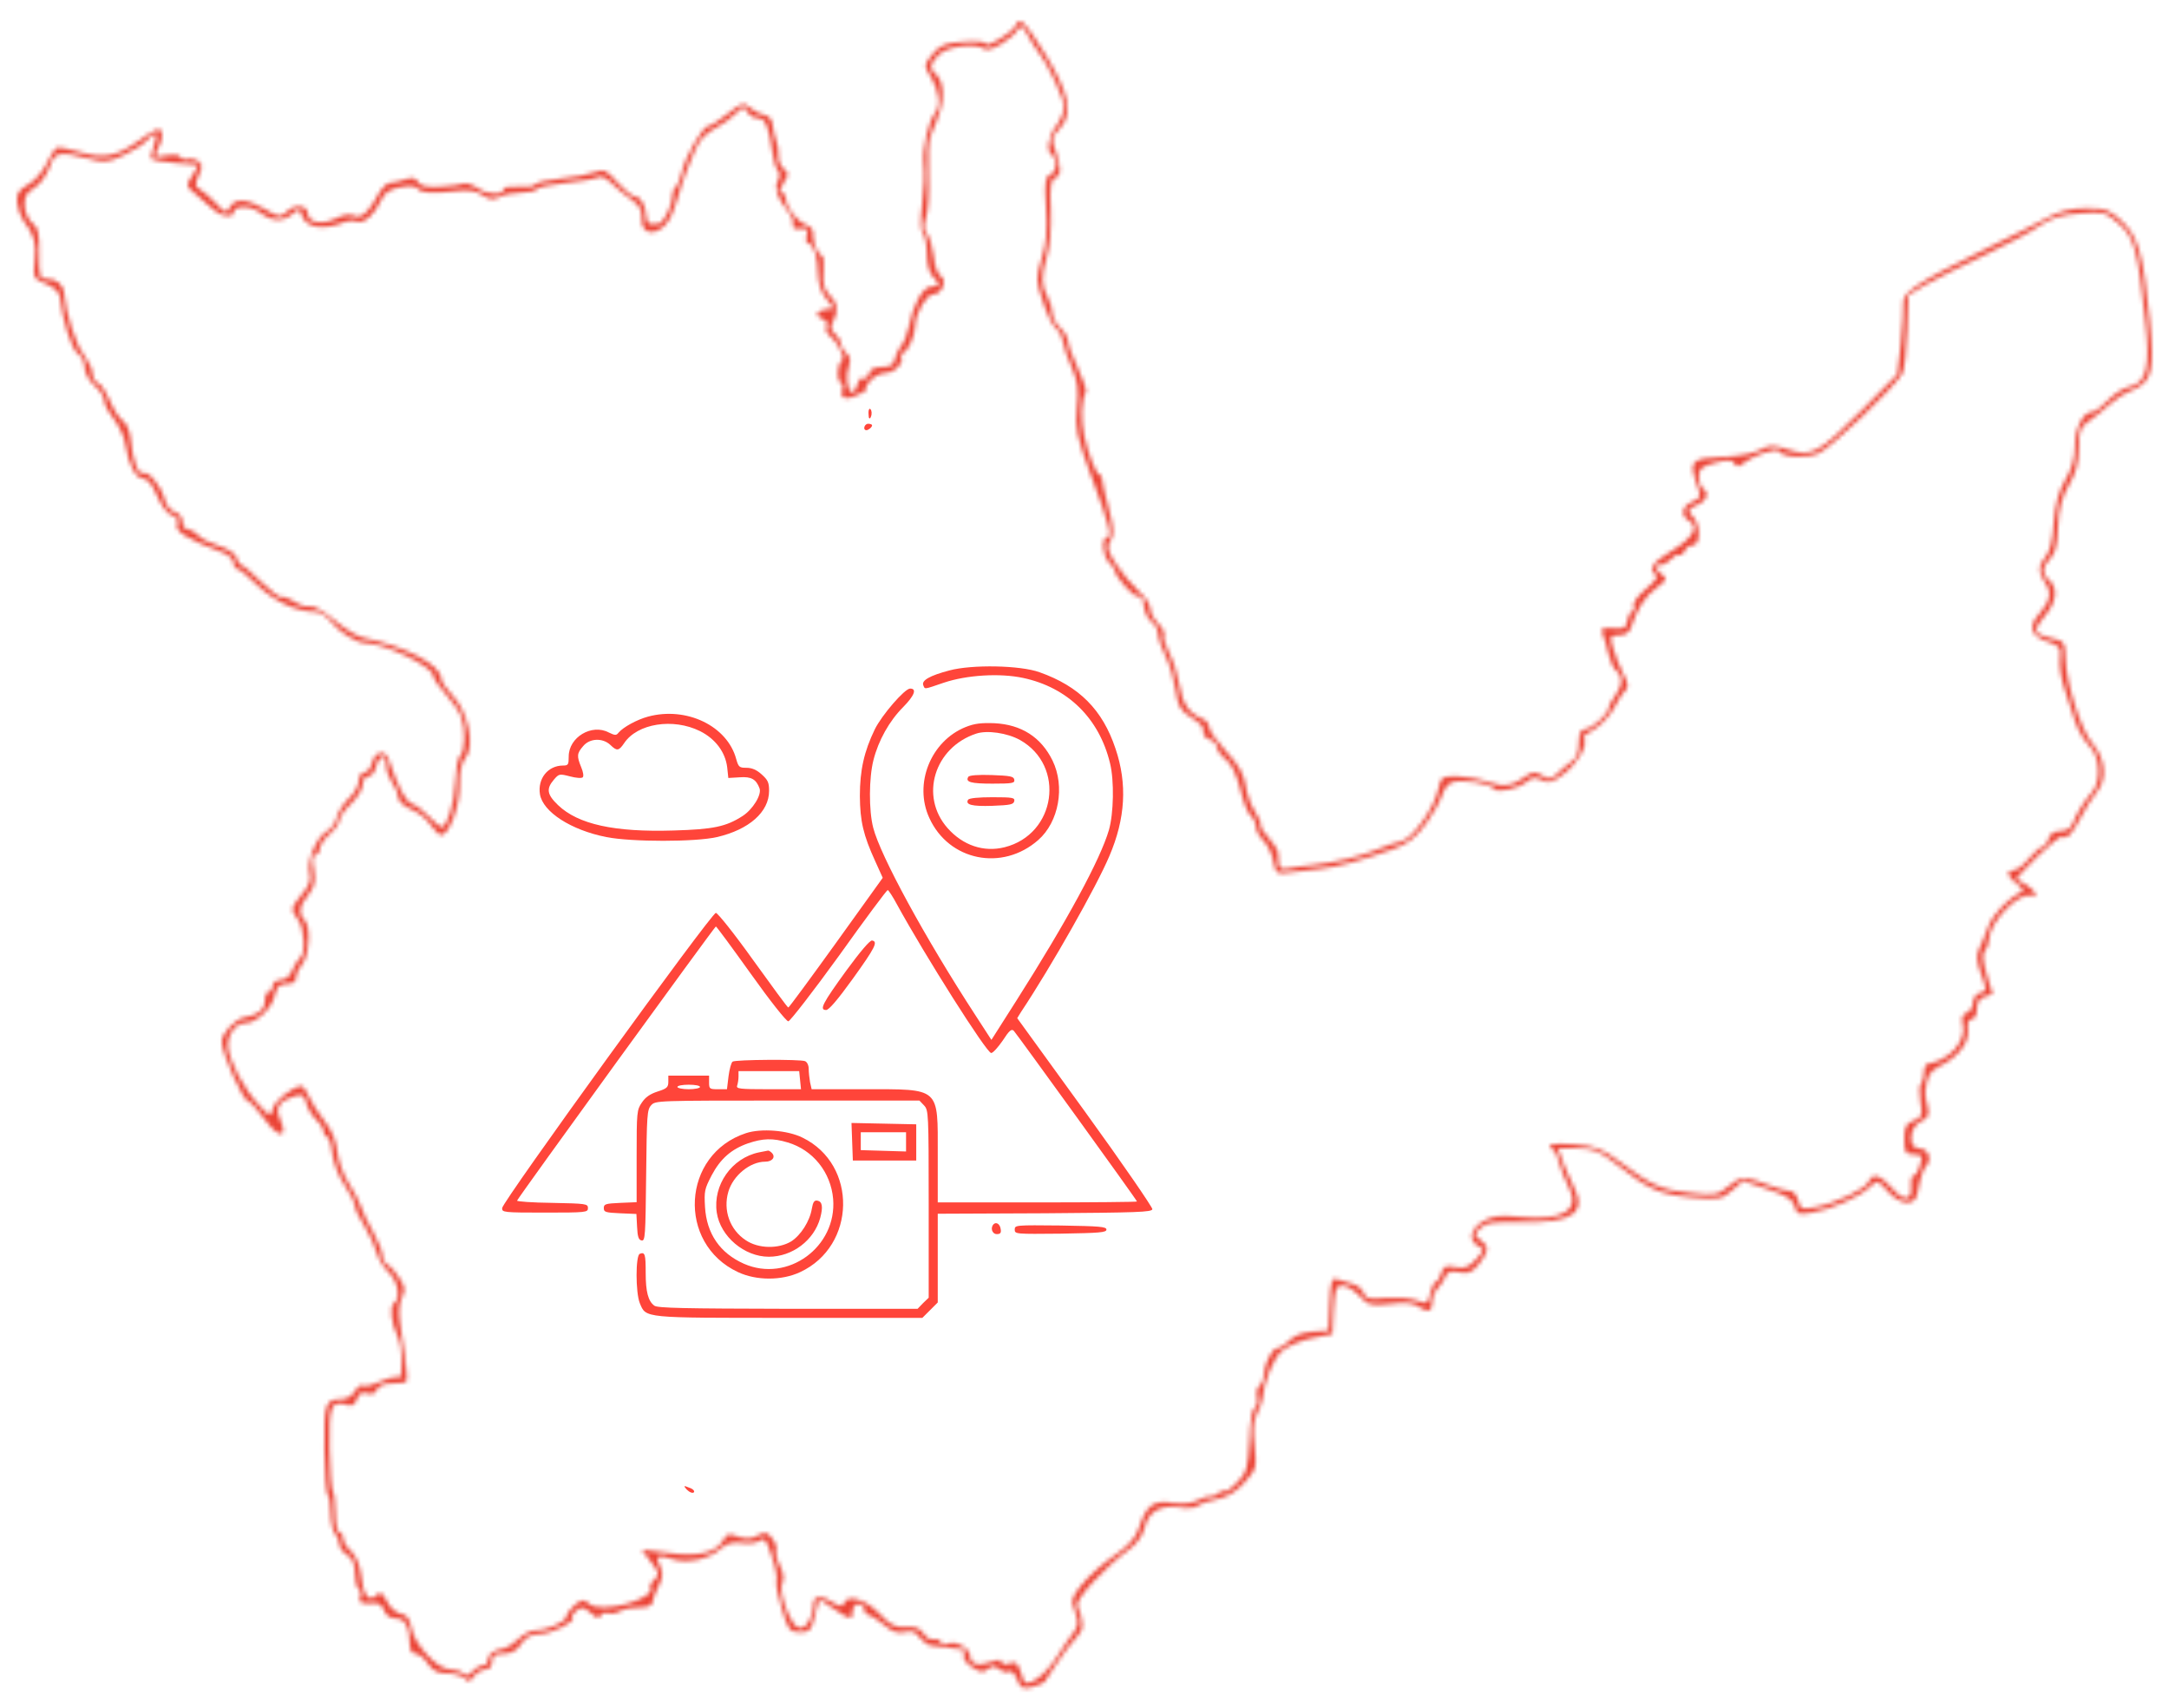 <svg width="508" height="400" viewBox="0 0 508 400" fill="none" xmlns="http://www.w3.org/2000/svg">
<g filter="url(#filter0_d_104_2421)">
<mask id="path-1-inside-1_104_2421" fill="white">
<path d="M234.928 0.95C234.377 2.51 227.863 6.455 227.863 5.262C227.863 4.804 225.569 4.528 222.632 4.804C218.32 5.079 217.127 5.629 215.384 7.74C213.365 10.309 213.365 10.309 215.108 13.153C216.943 16.181 217.402 19.852 216.118 21.32C214.466 23.247 212.998 29.945 213.365 33.34C213.64 35.359 213.457 39.58 212.998 42.791C212.539 46.645 212.539 49.031 213.181 49.673C213.64 50.132 214.099 52.334 214.099 54.445C214.099 56.739 214.649 58.941 215.475 59.767C217.31 61.51 217.219 62.152 215.108 62.152C213.181 62.152 210.796 66.465 209.878 71.512C209.511 73.163 208.777 75.182 208.135 75.916C207.492 76.65 206.758 78.118 206.575 79.128C206.391 80.504 205.565 80.963 203.547 80.963C201.712 81.055 200.702 81.513 200.519 82.614C200.335 83.44 199.785 83.899 199.326 83.624C198.775 83.348 198.133 83.899 197.858 85C197.582 86.101 197.032 86.927 196.665 86.927C195.472 86.927 194.921 83.165 195.747 80.963C196.298 79.403 196.206 78.485 195.197 77.751C194.554 77.109 193.912 76.1 193.912 75.457C193.912 74.815 193.27 73.806 192.536 73.163C191.526 72.338 191.435 71.603 192.077 70.41C193.453 67.841 193.178 66.006 191.251 64.079C189.967 62.795 189.6 61.418 189.875 58.574C190.058 56.555 189.875 54.812 189.416 54.812C188.498 54.812 187.214 51.325 187.397 49.49C187.489 48.847 186.847 48.113 185.929 47.746C183.727 46.92 181.158 43.709 181.066 41.69C181.066 40.864 180.607 40.13 180.057 40.13C179.414 40.13 179.598 39.304 180.424 37.928C181.8 35.91 181.8 35.542 180.515 34.533C179.781 33.891 179.231 32.514 179.323 31.505C179.414 30.404 179.139 28.844 178.772 27.927C178.405 27.009 178.038 25.357 177.946 24.256C177.854 23.063 177.12 22.146 176.019 21.962C175.01 21.779 173.45 20.953 172.624 20.219C171.156 18.934 170.697 19.118 167.394 21.687C165.467 23.247 163.448 24.532 162.898 24.532C161.613 24.532 157.301 32.056 156.658 35.542C156.291 37.102 155.649 38.571 155.282 38.846C154.823 39.121 154.456 40.039 154.456 40.956C154.456 43.342 152.346 47.471 151.061 47.471C150.419 47.471 149.593 47.471 149.226 47.471C148.767 47.471 148.492 46.737 148.4 45.819C148.308 43.342 147.024 41.048 145.739 41.048C145.097 41.048 143.262 39.58 141.61 37.745C139.041 34.808 138.49 34.533 136.288 35.359C134.912 35.91 131.333 36.552 128.397 36.827C125.369 37.102 122.708 37.745 122.341 38.203C122.066 38.754 120.322 38.938 118.395 38.754C116.56 38.662 115 38.846 115 39.213C115 40.773 111.33 40.773 108.944 39.121C107.568 38.203 106.008 37.745 105.549 38.02C105.182 38.295 102.705 38.571 100.227 38.754C96.924 38.938 95.547 38.662 94.905 37.653C94.355 36.644 93.621 36.46 91.969 37.011C90.776 37.469 89.124 37.836 88.39 37.836C87.656 37.836 86.463 39.029 85.638 40.497C83.435 44.718 81.508 46.37 79.949 45.544C79.031 45.085 77.471 45.269 75.636 46.186C72.608 47.746 69.121 47.196 69.121 45.177C69.121 43.158 66.277 42.7 64.35 44.443C62.606 46.003 62.423 46.003 59.028 43.984C54.715 41.507 52.054 41.415 50.861 43.525C50.035 45.085 49.76 44.993 47.65 42.7C46.365 41.323 44.622 39.855 43.888 39.396C42.603 38.754 42.603 38.203 43.521 36.093C44.53 33.983 44.438 33.432 43.337 32.698C42.603 32.239 41.594 32.056 40.951 32.331C40.309 32.514 39.575 32.331 39.208 31.78C38.933 31.23 37.465 31.138 35.996 31.413C33.06 32.056 32.877 31.78 34.345 29.028C34.895 27.927 35.079 26.55 34.804 25.816C34.437 24.807 33.244 25.266 29.849 27.743C24.251 31.78 21.223 32.331 15.534 30.587C13.057 29.854 10.671 29.395 10.212 29.67C9.754 29.945 8.744 31.689 7.827 33.524C7.001 35.267 5.074 37.469 3.514 38.295C1.312 39.58 0.853 40.314 1.037 42.516C1.22 43.984 1.862 45.819 2.413 46.553C4.982 49.857 5.625 51.967 5.166 56.005C4.707 60.042 4.799 60.225 7.827 61.51C9.662 62.244 10.947 63.529 11.038 64.538C11.497 69.677 13.883 77.109 15.259 77.843C16.085 78.394 16.819 79.77 16.819 81.055C16.819 82.247 17.828 84.174 19.113 85.275C20.398 86.376 21.407 87.936 21.407 88.854C21.407 89.772 22.416 91.607 23.609 93.075C24.802 94.543 26.087 97.204 26.362 99.039C27.096 103.902 28.839 107.114 30.583 107.114C31.592 107.114 32.785 108.674 33.794 111.151C34.804 113.445 36.272 115.464 37.281 115.739C38.474 116.014 38.841 116.657 38.474 117.849C37.923 119.501 40.951 121.336 49.21 124.456C50.586 125.007 51.687 126.016 51.687 126.842C51.687 127.576 52.054 128.218 52.513 128.218C52.972 128.218 55.174 129.962 57.376 132.164C61.23 135.834 66.552 138.312 70.773 138.312C71.782 138.312 73.434 139.229 74.351 140.422C76.462 143.083 80.499 145.652 82.61 145.652C87.289 145.744 98.484 151.158 98.484 153.36C98.484 153.91 99.768 155.837 101.328 157.489C102.888 159.232 104.54 161.618 104.999 162.811C106.1 165.839 106.008 170.794 104.815 171.987C104.173 172.629 103.714 175.474 103.622 178.41C103.439 183.273 101.695 188.778 100.411 188.778C100.135 188.778 98.851 187.677 97.566 186.393C96.373 185.108 94.538 183.64 93.437 183.273C91.877 182.631 90.225 179.419 88.023 172.904C87.289 170.61 84.812 170.977 84.169 173.638C83.894 174.923 83.068 175.932 82.334 175.932C81.6 175.932 81.05 176.85 81.05 177.859C81.05 178.96 80.04 180.796 78.756 181.988C77.563 183.089 76.278 185.108 75.911 186.393C75.636 187.769 74.535 189.237 73.617 189.696C71.14 191.072 68.846 196.578 69.488 199.422C69.947 201.166 69.488 202.45 67.745 204.469C65.084 207.772 64.992 208.048 66.827 210.433C68.387 212.452 68.662 218.692 67.194 219.517C66.735 219.884 65.91 221.169 65.451 222.362C64.9 223.647 63.799 224.564 62.698 224.564C61.689 224.564 60.863 225.206 60.863 225.94C60.863 226.675 60.496 227.317 59.945 227.317C59.486 227.317 59.028 228.326 59.028 229.519C59.028 231.538 57.376 232.822 54.44 233.281C52.238 233.556 48.934 237.043 48.934 238.97C48.934 241.631 53.981 253.009 55.174 253.009C55.633 253.009 57.284 254.936 59.028 257.23C62.239 261.726 64.625 261.726 62.606 257.23C61.322 254.477 62.331 252.826 66.093 251.725C67.745 251.174 68.295 251.541 68.754 253.376C69.029 254.569 70.039 256.312 71.048 257.23C71.966 258.056 72.791 259.34 72.791 260.074C72.791 260.717 73.159 261.267 73.617 261.267C73.984 261.267 74.627 263.011 74.81 265.121C75.085 267.323 76.37 270.718 77.746 272.645C79.031 274.572 80.132 276.774 80.132 277.509C80.132 278.151 81.141 280.353 82.426 282.28C83.619 284.299 84.903 287.051 85.27 288.52C85.638 289.896 86.922 292.006 88.115 293.107C90.225 295.126 90.96 299.255 89.308 300.265C88.207 300.907 88.666 305.128 90.042 307.789C91.418 310.266 91.51 318.524 90.225 317.699C89.767 317.423 87.931 317.79 86.188 318.616C84.445 319.442 82.61 319.901 82.059 319.626C81.6 319.258 80.683 319.901 80.132 320.91C79.582 321.919 78.205 322.745 77.104 322.745C73.159 322.745 72.883 323.663 72.975 334.49C73.067 340.179 73.434 345.042 73.801 345.318C74.168 345.501 74.443 347.428 74.443 349.447C74.443 351.466 74.902 353.668 75.452 354.218C76.003 354.769 76.462 355.87 76.462 356.696C76.462 357.43 77.288 358.623 78.297 359.265C79.582 359.999 80.132 361.375 80.132 363.486C80.132 365.229 80.499 366.881 81.05 367.248C81.508 367.523 81.692 368.349 81.325 369.083C80.866 370.459 81.784 370.827 84.903 370.551C85.729 370.459 86.647 371.194 87.014 372.295C87.381 373.396 88.39 374.13 89.767 374.13C91.877 374.13 92.978 376.148 92.978 380.278C92.978 381.562 93.529 382.388 94.355 382.388C95.089 382.388 96.373 383.397 97.199 384.682C98.3 386.334 99.493 386.976 101.603 386.976C103.255 386.976 105.09 387.526 105.733 388.077C106.65 389.086 107.109 388.995 108.027 387.618C108.669 386.792 109.953 386.058 110.779 386.058C111.605 386.058 112.247 385.324 112.247 384.223C112.247 382.847 112.89 382.388 114.908 382.388C116.744 382.388 118.028 381.654 119.038 380.094C120.047 378.534 121.423 377.8 123.258 377.8C126.011 377.8 131.975 374.864 131.058 373.946C130.783 373.671 131.15 372.937 131.975 372.295C133.168 371.285 133.719 371.377 135.37 372.845C136.655 374.038 137.389 374.222 137.664 373.487C137.848 372.845 138.674 372.662 139.316 372.845C140.05 373.12 141.151 373.029 141.794 372.57C142.436 372.203 143.629 371.836 144.363 371.744C145.097 371.652 146.657 371.561 147.85 371.469C148.951 371.469 149.868 370.827 149.868 370.184C149.868 369.634 150.511 367.89 151.245 366.514C152.254 364.495 152.346 363.394 151.612 362.018C150.327 359.54 151.061 359.081 154.364 360.183C157.759 361.375 163.081 360.274 165.742 357.797C167.211 356.512 168.587 356.145 170.789 356.42C172.441 356.696 174.276 356.42 175.01 355.87C176.019 355.044 176.57 355.686 177.763 359.54C178.68 362.109 179.139 364.77 178.864 365.413C178.68 366.055 179.231 368.991 180.148 371.928C181.617 376.883 181.984 377.341 184.369 377.341C186.663 377.341 187.03 376.883 187.856 373.396L188.865 369.542L192.26 371.836C196.298 374.589 196.665 374.589 196.665 372.478C196.665 371.561 197.307 370.735 198.041 370.735C198.775 370.735 199.418 371.285 199.418 372.019C199.418 372.662 199.785 373.212 200.243 373.212C200.702 373.212 202.354 374.222 203.914 375.506C205.841 377.25 207.309 377.708 208.869 377.341C210.52 376.883 211.53 377.25 212.356 378.534C213.09 379.452 214.282 380.369 215.016 380.461C220.155 381.012 221.99 381.287 222.541 381.379C222.908 381.379 222.999 382.021 222.724 382.755C222.449 383.397 223.366 384.682 224.651 385.508C226.578 386.792 227.312 386.884 228.413 385.967C229.423 385.141 229.973 385.141 231.074 386.058C231.808 386.609 232.818 386.884 233.368 386.517C233.827 386.242 234.744 387.068 235.203 388.352C236.029 390.463 236.488 390.738 238.69 390.187C240.066 389.82 241.351 389.27 241.626 388.995C241.902 388.628 243.278 386.609 244.654 384.407C246.031 382.296 248.049 379.635 249.059 378.626C250.894 376.791 250.986 375.231 249.334 371.102C248.783 369.634 255.757 362.109 261.63 357.797C263.19 356.696 264.658 354.585 265.025 353.025C265.85 349.172 268.695 347.428 273.008 348.071C274.935 348.438 276.953 348.254 277.596 347.703C278.238 347.153 280.348 346.511 282.183 346.144C284.477 345.685 286.588 344.4 288.515 342.198C291.267 339.17 291.359 338.711 290.809 333.664C290.35 329.994 290.533 327.608 291.359 326.232C292.002 325.039 292.552 323.479 292.644 322.745C293.011 318.616 295.213 313.202 297.232 311.459C298.516 310.358 301.636 308.982 304.297 308.431L309.069 307.513L309.344 301.824C309.619 296.961 309.894 296.135 311.363 296.135C312.372 296.135 314.115 297.237 315.4 298.521C317.419 300.815 318.061 300.907 322.557 300.448C326.136 299.989 328.062 300.173 329.439 301.182C331.549 302.65 332.467 302.191 332.467 299.714C332.467 298.796 333.017 297.512 333.66 296.869C334.302 296.227 335.128 294.943 335.495 294.117C335.954 292.924 336.688 292.649 338.706 293.016C340.909 293.474 341.734 293.107 343.386 291.089C345.772 287.969 345.772 287.051 343.753 285.491C342.193 284.39 342.193 284.207 343.661 282.739C344.946 281.362 346.689 281.179 353.021 281.271C365.316 281.546 368.803 279.16 365.5 272.829C364.582 270.902 363.389 268.241 362.839 266.681L361.921 264.02H366.417C370.179 264.02 371.556 264.571 375.318 267.507C383.117 273.655 385.687 274.756 393.119 275.49C399.634 276.04 400.276 275.949 402.662 273.838L405.231 271.636L411.012 273.563C415.416 275.031 416.884 275.949 417.343 277.6C417.802 279.435 418.261 279.619 421.289 279.068C425.785 278.334 432.483 275.398 434.869 273.104C436.704 271.361 436.796 271.361 439.273 274.205C442.118 277.325 445.605 277.6 446.063 274.572C446.247 273.563 446.522 272.278 446.614 271.82C446.798 271.269 446.981 270.443 447.165 269.984C447.256 269.434 447.715 268.516 448.266 267.966C449.55 266.314 448.449 264.02 446.43 264.02C443.769 264.02 444.137 258.973 446.889 257.689C448.633 256.863 448.908 256.221 448.449 254.202C448.082 252.826 447.807 251.266 447.899 250.715C448.357 246.953 448.908 245.944 451.294 244.751C455.606 242.64 458.267 239.154 457.9 236.217C457.717 234.658 457.992 233.74 458.818 233.74C459.46 233.74 460.011 232.731 460.011 231.354C460.011 229.794 460.561 228.785 461.846 228.51C462.855 228.234 463.681 227.959 463.681 227.867C463.681 227.867 463.039 225.757 462.305 223.28C461.387 220.16 461.204 218.416 461.846 217.774C462.305 217.315 462.763 216.214 462.763 215.388C462.763 210.984 470.379 203.276 473.04 204.928C473.591 205.295 473.866 205.02 473.591 204.377C473.407 203.643 472.398 202.726 471.389 202.175C470.471 201.625 469.462 201.074 469.278 200.982C469.095 200.891 471.297 198.413 474.141 195.66C476.986 192.816 479.647 190.705 480.014 190.981C481.115 191.623 482.308 190.43 484.327 186.485C485.336 184.558 486.988 181.805 488.089 180.52C490.566 177.584 490.107 172.629 486.988 169.05C484.327 165.931 480.932 155.103 480.748 149.322C480.656 145.377 480.564 145.193 477.261 144.459C473.132 143.45 473.04 142.716 476.068 139.046C478.638 136.018 479.005 132.714 476.986 130.971C475.151 129.503 475.243 127.759 477.169 125.832C478.362 124.731 478.913 122.437 479.005 118.4C479.188 114.087 479.922 111.426 481.574 108.582C483.225 105.737 483.868 103.352 483.868 99.957C483.868 95.919 484.235 95.002 486.253 93.625C487.63 92.708 489.74 90.964 491.025 89.772C492.31 88.579 494.695 87.019 496.439 86.376C501.027 84.45 501.669 81.88 500.476 69.952C498.916 54.445 497.815 50.591 494.053 46.92C491.117 44.168 490.291 43.801 485.703 43.801C482.033 43.801 479.463 44.443 476.527 46.003C474.233 47.288 467.443 50.683 461.295 53.711C445.788 61.327 442.485 63.62 442.76 66.098C442.852 67.199 442.577 71.42 442.21 75.457L441.384 82.706L432.942 91.24C423.124 101.058 421.197 102.159 415.783 100.324C413.489 99.498 411.471 99.314 410.553 99.773C407.617 101.333 405.323 101.792 400.093 102.067C393.303 102.342 392.568 103.076 394.22 107.848C395.505 111.426 395.413 111.61 393.394 112.527C390.825 113.629 390.55 115.831 392.66 117.024C395.046 118.4 393.394 121.153 388.439 124.089C383.943 126.842 382.934 128.402 384.861 129.686C385.503 130.053 384.494 131.338 382.475 132.99C380.548 134.641 379.355 136.293 379.631 137.027C379.906 137.761 379.722 138.312 379.264 138.312C378.805 138.312 378.346 139.229 378.162 140.33C377.979 142.074 377.428 142.441 374.767 142.165C372.198 141.982 371.831 142.165 372.382 143.542C372.749 144.459 373.391 146.57 373.758 148.313C374.217 150.057 374.951 151.708 375.41 151.983C377.061 153.176 377.153 155.47 375.501 157.672C374.584 158.865 373.758 160.333 373.758 160.884C373.758 162.26 369.721 165.839 368.161 165.839C367.243 165.839 366.784 166.848 366.784 169.05C366.784 171.344 366.234 172.721 364.766 173.638C363.756 174.464 362.197 175.657 361.462 176.483C360.27 177.584 359.719 177.584 358.159 176.666C356.691 175.749 355.957 175.749 354.672 176.666C351.186 179.144 349.259 179.511 345.68 178.226C343.661 177.492 340.358 176.942 338.339 176.85C334.761 176.85 334.486 177.033 333.935 179.694C333.017 184.191 327.879 191.531 325.218 192.082C323.933 192.357 321.456 193.183 319.804 193.917C315.95 195.569 310.261 196.945 304.939 197.587C302.645 197.771 299.893 198.23 298.792 198.413C297.232 198.78 296.681 198.505 296.498 197.312C296.498 196.394 296.314 195.202 296.314 194.559C296.222 194.009 295.213 192.449 294.112 191.256C292.919 190.063 292.093 188.687 292.277 188.228C292.369 187.769 291.726 186.301 290.809 184.925C289.891 183.548 288.974 180.796 288.698 178.869C288.331 176.391 287.047 174.097 284.202 171.069C282 168.683 280.165 166.114 280.165 165.288C280.165 164.554 279.431 163.637 278.605 163.361C275.577 162.169 273.925 159.875 273.283 155.746C272.916 153.452 271.907 150.057 270.897 148.13C269.888 146.203 269.337 144.276 269.613 143.817C269.888 143.358 269.337 142.165 268.236 141.064C267.227 140.055 266.401 138.495 266.401 137.577C266.401 136.66 265.208 134.733 263.648 133.448C262.18 132.072 259.794 129.319 258.418 127.209C256.399 124.089 256.124 123.171 257.042 121.703C257.959 120.235 257.868 118.767 256.675 114.179C255.849 111.059 255.115 107.94 255.115 107.297C255.115 106.747 254.84 106.196 254.564 106.196C253.738 106.196 251.903 101.608 250.894 96.929C250.068 93.166 250.252 88.579 251.353 86.835C251.536 86.468 250.71 83.991 249.426 81.238C248.141 78.577 247.132 75.733 247.132 74.907C247.132 74.081 246.306 72.704 245.297 71.787C244.287 70.869 243.462 69.309 243.462 68.392C243.462 67.382 243.003 65.731 242.36 64.63C240.801 61.785 240.801 59.675 242.177 55.087C242.911 52.701 243.278 48.113 243.094 44.168C242.819 38.846 243.094 37.102 244.012 36.735C245.572 36.185 245.664 34.35 244.196 30.312C243.186 27.651 243.278 27.101 245.205 25.082C248.416 21.687 247.407 16.824 241.81 7.74C237.13 0.124 235.754 -1.252 234.928 0.95ZM240.158 7.097C242.452 9.942 246.214 18.017 246.214 20.035C246.214 21.228 245.388 23.247 244.379 24.532C242.452 27.009 241.993 30.496 243.462 31.413C244.838 32.331 244.563 35.267 243.003 35.91C241.81 36.368 241.626 37.653 241.993 43.525C242.36 48.664 242.085 52.059 240.984 55.546C239.608 60.134 239.608 60.684 241.259 65.639C242.177 68.484 243.553 71.328 244.287 71.879C245.021 72.429 245.755 73.806 245.939 74.998C246.122 76.191 247.04 78.944 248.049 81.146C249.426 84.358 249.701 86.376 249.242 90.597C248.783 95.369 249.151 97.112 252.362 105.921C256.766 117.666 257.592 120.877 256.308 120.877C254.931 120.877 255.207 125.19 256.766 126.75C257.5 127.484 258.143 128.31 258.143 128.677C258.143 129.962 262.272 134.641 263.373 134.641C264.015 134.641 264.566 134.916 264.658 135.283C264.933 138.128 265.575 139.78 266.768 140.697C267.594 141.248 268.236 142.532 268.236 143.45C268.236 144.459 269.062 146.845 269.98 148.68C270.989 150.607 271.998 154.186 272.365 156.663C272.916 160.517 273.466 161.526 276.219 163.178C278.054 164.279 279.155 165.655 278.88 166.389C278.605 167.032 279.247 167.858 280.257 168.133C281.174 168.5 282 169.234 282 169.968C282 170.61 282.917 171.987 284.11 172.904C285.395 173.914 286.68 176.483 287.505 179.878C288.148 182.722 289.249 185.567 289.983 186.117C290.625 186.668 291.176 187.861 291.176 188.778C291.176 189.604 292.002 191.072 292.919 191.898C293.837 192.816 294.938 194.926 295.213 196.67C295.855 199.698 295.947 199.789 299.25 199.331C301.086 199.055 304.297 198.688 306.316 198.505C310.078 198.138 315.767 196.578 323.475 193.825C326.778 192.632 328.613 191.164 331.091 187.769C332.834 185.383 334.486 182.264 334.853 181.071C335.128 179.786 336.229 178.502 337.147 178.226C339.44 177.492 346.047 178.502 346.781 179.694C347.515 180.887 352.654 179.786 354.672 178.043C355.865 177.033 356.599 176.942 358.159 177.767C359.811 178.593 360.637 178.318 363.573 176.024C366.784 173.455 369.078 169.142 367.885 167.858C367.61 167.674 368.62 166.757 370.179 165.931C371.739 165.105 373.942 162.811 375.043 160.792C376.052 158.774 377.337 156.847 377.887 156.48C378.438 156.021 378.254 154.736 377.153 152.809C376.327 151.158 375.226 148.405 374.767 146.753C373.942 144.001 374.033 143.817 376.144 143.817C377.52 143.817 378.621 143.175 378.897 142.165C380.456 137.486 382.383 134.549 384.953 132.714C387.43 130.879 387.614 130.512 386.237 129.594C384.402 128.218 384.31 127.301 386.054 127.301C386.696 127.301 387.797 126.658 388.439 125.924C389.082 125.19 389.907 124.731 390.275 125.007C390.642 125.282 391.192 124.823 391.559 124.089C391.834 123.355 392.66 122.713 393.486 122.713C395.321 122.713 395.321 117.758 393.394 115.923C392.11 114.638 392.201 114.363 394.312 113.353C396.789 112.344 397.432 110.417 395.78 109.408C395.321 109.132 394.862 107.848 394.862 106.655C394.862 104.82 395.505 104.269 398.624 103.443C401.652 102.618 402.662 102.618 403.212 103.535C403.763 104.453 404.222 104.453 405.415 103.443C407.525 101.7 413.122 99.773 413.673 100.691C414.59 102.159 419.821 102.434 422.849 101.241C425.785 99.957 440.833 85.642 442.577 82.431C443.035 81.513 443.494 77.109 443.678 72.521L443.953 64.171L447.807 61.785C450.009 60.501 456.249 57.381 461.662 54.812C467.076 52.242 473.04 49.123 474.875 47.746C477.353 46.095 479.922 45.269 484.143 44.993C489.649 44.535 490.107 44.627 493.227 47.379C496.897 50.499 497.723 53.619 499.467 70.319C500.66 80.871 499.742 84.725 495.888 85.551C494.42 85.826 492.126 87.294 490.75 88.762C489.281 90.322 487.63 91.515 486.988 91.515C484.877 91.515 482.95 95.46 482.95 99.681C482.95 102.342 482.216 105.095 480.656 107.573C479.096 110.234 478.362 113.262 477.995 117.574C477.812 121.428 477.078 124.364 476.16 125.374C474.325 127.392 474.325 129.136 476.068 131.613C477.628 133.815 477.169 135.926 474.508 138.954C471.939 141.707 472.765 144.092 476.527 145.285C479.463 146.294 479.739 146.661 479.463 149.322C479.28 150.974 479.739 154.002 480.473 156.113C481.207 158.223 482.308 161.618 482.95 163.729C483.592 165.839 485.152 168.5 486.253 169.601C488.914 172.078 489.281 178.135 486.896 180.704C485.152 182.631 483.225 185.842 482.4 188.044C482.033 189.054 480.84 189.696 479.555 189.696C478.087 189.696 477.078 190.338 476.802 191.531C476.527 192.541 475.885 193.366 475.426 193.366C474.967 193.366 473.499 194.559 472.215 196.119C471.022 197.587 469.37 198.872 468.636 198.872C466.709 198.872 467.076 200.432 469.462 202.083C470.838 203.184 471.113 203.827 470.288 204.102C467.718 205.111 463.865 209.057 462.763 211.902C462.213 213.553 461.204 215.847 460.653 217.04C459.827 218.692 459.919 220.16 461.02 223.188C462.396 226.95 462.396 227.225 460.745 227.592C459.827 227.867 459.093 228.877 459.093 229.886C459.093 230.895 458.451 231.997 457.625 232.272C456.524 232.639 456.34 233.465 456.707 235.116C457.625 238.878 453.496 243.466 448.541 244.2C448.082 244.2 447.623 245.21 447.623 246.311C447.623 247.412 447.256 248.605 446.889 248.972C446.522 249.339 446.522 251.174 446.798 253.101C447.348 256.221 447.165 256.771 445.238 257.505C443.402 258.148 443.035 258.973 443.035 261.818C443.035 264.938 443.311 265.396 445.054 265.396C446.247 265.396 447.073 265.672 447.073 266.039C446.889 268.241 445.88 270.443 445.146 270.443C444.687 270.443 444.504 271.544 444.595 272.829C444.962 276.407 442.944 276.591 440.099 273.288C437.346 270.168 435.511 269.709 434.685 271.82C434.043 273.471 426.794 276.958 422.206 277.784C418.995 278.426 418.628 278.243 418.169 276.316C417.894 275.123 417.068 274.022 416.334 274.022C414.866 273.838 414.223 273.655 412.296 273.012C405.598 270.443 404.772 270.443 401.928 272.829C399.359 274.939 398.716 275.123 393.119 274.481C386.237 273.838 383.668 272.645 376.603 267.323C372.29 264.112 370.822 263.47 365.775 263.103C360.453 262.644 358.71 263.103 360.82 264.387C361.279 264.662 361.921 266.039 362.197 267.415C362.564 268.883 363.481 271.361 364.399 273.012C367.243 278.518 363.114 281.087 352.929 280.078C348.341 279.619 346.689 279.802 344.395 281.087C341.367 282.922 340.817 285.491 343.203 286.868C344.762 287.694 344.671 287.877 342.652 290.079C341 291.915 339.899 292.282 337.789 291.823C335.587 291.364 335.036 291.639 334.577 293.291C334.302 294.3 333.751 295.218 333.384 295.218C332.926 295.218 332.375 296.411 332.008 297.879C331.458 300.448 331.274 300.54 328.705 299.622C327.145 299.072 323.933 298.888 321.456 299.072C317.694 299.439 316.776 299.255 316.409 297.971C316.134 297.053 314.941 296.044 313.748 295.768C312.555 295.493 310.904 294.943 310.078 294.667C308.977 294.209 308.61 295.218 308.426 300.448L308.151 306.688L304.389 306.963C302.003 307.146 299.893 307.972 298.975 309.073C298.058 309.991 296.865 310.817 296.222 310.817C294.938 310.817 293.011 314.671 293.011 317.24C293.011 318.157 292.552 319.258 292.002 319.626C291.451 319.901 291.176 321.185 291.451 322.378C291.635 323.571 291.359 324.672 290.809 324.856C290.258 325.039 289.708 328.343 289.616 332.38C289.341 338.803 288.974 339.996 286.863 342.198C285.487 343.574 284.202 344.584 284.019 344.308C283.743 344.033 283.009 344.308 282.367 344.767C281.816 345.318 280.899 345.685 280.532 345.501C280.073 345.41 278.788 345.777 277.596 346.419C276.311 347.153 274.109 347.428 271.631 347.061C267.135 346.327 265.483 347.612 263.74 353.025C263.006 355.228 261.263 357.246 257.959 359.449C255.39 361.192 251.995 364.22 250.435 366.147C247.866 369.358 247.774 369.817 248.783 372.478C249.701 374.864 249.609 375.781 248.508 377.341C247.682 378.351 245.847 381.103 244.379 383.397C241.535 387.802 237.222 390.646 236.671 388.536C235.387 384.407 235.203 384.131 233.368 384.682C232.359 385.049 231.533 384.865 231.533 384.315C231.533 383.673 230.799 383.673 229.055 384.315C226.211 385.416 224.192 384.865 224.192 382.939C224.192 381.195 220.889 379.268 219.146 380.002C218.412 380.278 217.586 380.094 217.219 379.544C216.943 378.993 216.118 378.809 215.567 378.993C214.925 379.268 213.915 378.626 213.365 377.708C212.539 376.424 211.346 375.965 209.144 376.148C206.667 376.332 205.474 375.69 202.904 372.937C199.601 369.542 195.38 368.349 194.646 370.643C194.371 371.469 193.545 371.377 191.71 370.184C189.141 368.441 187.489 368.808 187.489 370.918C187.489 373.946 185.746 376.699 184.094 376.332C182.075 375.781 179.139 367.615 180.24 365.688C180.699 364.954 180.424 363.302 179.69 361.834C178.956 360.55 178.589 358.898 178.772 358.256C179.047 357.613 178.589 356.329 177.854 355.411C176.662 353.851 176.203 353.76 174.368 354.769C172.9 355.595 171.615 355.595 169.78 354.952C167.761 354.127 167.211 354.31 166.476 355.686C164.825 358.714 160.512 359.816 153.63 358.806L147.299 357.98L149.501 360.917C151.428 363.394 151.52 363.945 150.327 364.954C149.593 365.596 149.134 366.33 149.318 366.697C151.061 369.542 137.481 373.304 134.912 370.643C133.719 369.542 133.26 369.634 131.608 371.01C130.599 371.928 129.681 373.12 129.681 373.671C129.681 374.864 125.277 376.883 122.616 376.883C121.423 376.883 119.588 377.8 118.487 378.901C117.386 380.002 115.826 381.012 115.184 381.103C112.614 381.562 111.33 382.388 111.33 383.764C111.33 384.498 110.779 385.141 110.045 385.141C109.403 385.141 108.302 385.783 107.66 386.517C106.834 387.526 106.191 387.71 105.457 386.976C104.999 386.517 103.53 386.058 102.338 386.058C99.493 386.058 94.079 380.278 93.345 376.332C92.978 374.222 92.244 373.212 90.868 373.029C89.767 372.845 88.299 371.561 87.656 370.184C86.739 368.257 86.096 367.798 85.362 368.533C83.252 370.643 82.059 368.9 81.417 363.119C81.141 361.375 80.224 359.265 79.215 358.347C78.205 357.522 77.379 356.237 77.379 355.411C77.379 354.585 77.012 353.943 76.462 353.943C76.003 353.943 75.544 351.924 75.544 349.539C75.544 347.061 75.269 344.767 74.994 344.492C74.627 344.125 74.26 339.537 74.168 334.307C73.984 324.122 74.535 322.929 78.389 324.122C79.49 324.489 80.132 324.03 80.591 322.745C81.05 321.369 81.692 321.002 82.977 321.369C84.078 321.736 84.903 321.461 85.27 320.543C85.638 319.626 86.922 319.075 88.757 319.075C90.409 319.075 91.969 318.891 92.152 318.616C92.611 318.249 91.785 311.092 90.593 304.302C90.317 302.375 90.501 300.081 91.143 298.888C91.969 297.328 91.877 296.502 90.593 294.484C89.767 293.107 88.482 291.639 87.748 291.272C87.106 290.905 86.555 289.804 86.555 288.978C86.555 288.152 85.546 285.675 84.353 283.565C83.068 281.454 81.876 278.701 81.508 277.6C81.141 276.407 79.857 274.022 78.664 272.187C77.471 270.443 76.278 267.14 76.003 264.938C75.82 262.46 74.718 259.799 73.067 257.689C71.599 255.854 69.947 253.284 69.305 251.816C68.754 250.44 67.928 249.339 67.561 249.431C65.451 249.614 61.322 252.917 60.863 254.753C60.404 256.771 60.312 256.679 57.56 253.743C54.164 250.165 50.77 243.742 50.403 240.347C50.127 237.502 52.146 234.658 54.44 234.658C57.009 234.658 60.679 231.171 61.322 228.234C61.781 226.124 62.423 225.482 64.166 225.482C65.634 225.482 66.368 224.931 66.368 223.922C66.368 223.096 67.011 221.72 67.745 220.894C69.396 219.059 69.855 212.085 68.387 210.617C66.827 209.057 67.011 207.314 69.213 204.561C70.681 202.726 70.956 201.441 70.498 198.688C70.039 196.394 70.222 195.202 70.865 195.202C71.415 195.202 71.874 194.559 71.874 193.825C71.874 193.091 72.883 191.531 74.168 190.43C75.452 189.329 76.462 187.861 76.462 187.219C76.462 186.485 77.655 184.741 79.215 183.273C80.683 181.805 81.967 179.786 81.967 178.685C81.967 177.676 82.518 176.85 83.252 176.85C83.986 176.85 84.812 175.841 85.087 174.556C85.821 171.711 87.473 171.528 87.473 174.372C87.473 175.565 88.115 177.309 88.849 178.318C89.583 179.236 90.225 180.796 90.225 181.621C90.225 182.539 91.51 183.824 93.254 184.558C94.905 185.2 97.016 186.852 97.841 188.228C98.759 189.513 99.86 190.614 100.319 190.614C102.154 190.614 104.723 183.732 104.632 178.96C104.54 175.749 105.09 173.638 106.008 172.537C108.302 169.968 106.65 161.802 103.072 158.04C101.603 156.48 100.319 154.644 100.319 154.002C100.319 150.791 92.152 146.478 81.967 144.368C80.683 144.092 77.655 142.257 75.269 140.238C72.883 138.22 70.314 136.752 69.58 137.027C68.938 137.302 67.286 136.843 65.91 135.926C64.625 135.1 63.34 134.641 63.065 134.916C62.698 135.192 60.588 133.632 58.294 131.43C56 129.136 53.797 127.301 53.431 127.301C53.063 127.301 52.605 126.566 52.421 125.649C52.146 124.731 50.403 123.538 48.292 122.896C46.182 122.254 44.071 121.153 43.429 120.419C42.786 119.685 41.685 119.042 41.043 119.042C40.309 119.042 39.758 118.216 39.758 117.299C39.758 116.29 38.933 115.188 37.923 114.913C36.914 114.638 35.813 113.262 35.538 111.885C34.804 108.949 31.592 105.095 30.491 105.829C29.39 106.471 28.014 102.618 27.646 98.213C27.463 96.195 26.729 94.176 25.72 93.534C24.802 92.799 23.426 90.689 22.692 88.762C21.866 86.835 20.673 85 19.939 84.725C19.205 84.45 18.654 83.44 18.654 82.523C18.654 81.513 17.737 79.586 16.636 78.118C14.8 75.916 12.415 68.392 12.048 63.987C11.956 61.785 10.304 60.317 8.102 60.317C6.267 60.317 6.083 59.95 6.175 54.353C6.267 49.673 5.9 48.205 4.615 47.288C3.698 46.645 2.872 44.81 2.78 43.342C2.596 41.231 3.055 40.222 4.982 39.029C6.359 38.203 7.918 36.001 8.561 34.258C9.754 30.587 10.763 30.312 17.737 32.147C21.407 33.157 22.325 33.065 25.995 31.322C28.381 30.221 30.766 28.661 31.409 27.835C33.335 25.541 34.161 26.091 33.06 29.119C32.51 30.587 32.234 31.964 32.51 32.239C32.785 32.514 35.171 32.882 37.923 33.157C40.676 33.34 43.154 33.524 43.337 33.615C43.521 33.707 42.97 34.808 42.053 36.093C40.493 38.479 40.493 38.571 43.062 40.681C44.53 41.874 46.365 43.434 47.191 44.26C48.751 45.728 51.687 46.095 51.687 44.81C51.687 43.067 55.724 43.067 57.927 44.81C60.679 46.92 63.34 47.012 65.543 45.085C67.011 43.801 67.194 43.801 67.745 45.544C68.662 48.389 72.975 49.031 77.655 47.012C78.48 46.645 79.857 46.553 80.591 46.92C82.243 47.471 84.72 45.269 86.28 41.874C87.014 40.13 88.299 39.304 90.776 38.846C92.886 38.387 94.355 38.571 94.813 39.121C95.456 40.222 98.117 40.406 103.806 39.763C106.558 39.396 108.485 39.672 109.953 40.681C111.605 41.782 112.523 41.874 113.991 41.14C115 40.589 117.202 40.13 119.038 40.13C120.781 40.13 122.433 39.763 122.708 39.304C122.983 38.846 126.103 38.203 129.498 37.836C132.985 37.469 136.288 36.919 136.93 36.552C137.664 36.093 138.857 36.552 140.05 37.745C141.151 38.846 143.262 40.589 144.822 41.69C146.748 43.067 147.483 44.26 147.299 46.003C146.932 51.05 152.437 50.224 154.456 44.993C155.19 43.067 155.741 41.323 155.833 41.048C156.2 38.938 159.595 30.037 160.696 28.385C161.43 27.192 163.265 25.633 164.733 24.898C166.201 24.165 168.22 22.696 169.321 21.595C171.064 19.852 171.34 19.852 172.074 21.228C172.533 22.054 173.634 22.696 174.551 22.696C176.295 22.696 177.12 24.715 177.946 30.863C178.13 32.698 178.772 34.533 179.231 34.992C179.781 35.542 179.69 36.46 179.139 37.469C178.313 39.213 179.047 41.415 181.8 44.81C182.442 45.636 182.901 46.92 182.718 47.563C182.534 48.389 183.176 48.756 184.461 48.572C186.021 48.389 186.296 48.664 185.929 50.224C185.654 51.233 185.837 52.059 186.388 52.059C187.581 52.059 188.59 55.454 188.59 59.308C188.59 61.143 189.324 63.529 190.425 64.813L192.26 67.199L190.334 67.474C188.04 67.841 187.764 69.034 189.875 69.86C190.609 70.135 190.976 70.869 190.609 71.42C190.242 72.062 190.517 72.98 191.251 73.53C193.27 75.182 195.105 78.852 194.187 79.495C193.086 80.229 192.903 83.991 193.912 84.633C194.371 84.908 194.554 85.734 194.279 86.376C193.545 88.395 195.38 88.854 198.133 87.386C199.601 86.652 200.427 86.009 199.968 86.009C199.509 86.009 199.876 85.184 200.794 84.174C201.712 83.165 203.363 82.339 204.556 82.339C206.667 82.339 209.052 79.495 207.951 78.302C207.676 78.026 207.768 77.751 208.318 77.751C209.419 77.751 211.346 73.714 211.346 71.236C211.346 68.575 213.915 63.987 215.475 63.987C217.586 63.987 218.962 60.592 217.31 59.675C216.576 59.216 215.842 57.197 215.659 54.995C215.384 52.885 214.741 50.591 214.099 49.765C213.273 48.847 213.273 47.746 213.915 45.819C214.374 44.443 214.649 40.039 214.466 36.001C214.282 31.964 214.466 27.835 214.925 26.825C217.219 21.503 217.769 19.576 217.769 16.824C217.769 15.08 217.127 13.245 216.393 12.603C214.558 11.135 214.649 10.126 216.852 7.832C218.779 5.813 225.385 4.987 227.587 6.455C228.78 7.281 234.102 4.161 235.479 1.776C236.121 0.766 236.58 1.133 237.681 3.152C238.415 4.528 239.516 6.363 240.158 7.097Z"/>
</mask>
<path d="M234.928 0.95C234.377 2.51 227.863 6.455 227.863 5.262C227.863 4.804 225.569 4.528 222.632 4.804C218.32 5.079 217.127 5.629 215.384 7.74C213.365 10.309 213.365 10.309 215.108 13.153C216.943 16.181 217.402 19.852 216.118 21.32C214.466 23.247 212.998 29.945 213.365 33.34C213.64 35.359 213.457 39.58 212.998 42.791C212.539 46.645 212.539 49.031 213.181 49.673C213.64 50.132 214.099 52.334 214.099 54.445C214.099 56.739 214.649 58.941 215.475 59.767C217.31 61.51 217.219 62.152 215.108 62.152C213.181 62.152 210.796 66.465 209.878 71.512C209.511 73.163 208.777 75.182 208.135 75.916C207.492 76.65 206.758 78.118 206.575 79.128C206.391 80.504 205.565 80.963 203.547 80.963C201.712 81.055 200.702 81.513 200.519 82.614C200.335 83.44 199.785 83.899 199.326 83.624C198.775 83.348 198.133 83.899 197.858 85C197.582 86.101 197.032 86.927 196.665 86.927C195.472 86.927 194.921 83.165 195.747 80.963C196.298 79.403 196.206 78.485 195.197 77.751C194.554 77.109 193.912 76.1 193.912 75.457C193.912 74.815 193.27 73.806 192.536 73.163C191.526 72.338 191.435 71.603 192.077 70.41C193.453 67.841 193.178 66.006 191.251 64.079C189.967 62.795 189.6 61.418 189.875 58.574C190.058 56.555 189.875 54.812 189.416 54.812C188.498 54.812 187.214 51.325 187.397 49.49C187.489 48.847 186.847 48.113 185.929 47.746C183.727 46.92 181.158 43.709 181.066 41.69C181.066 40.864 180.607 40.13 180.057 40.13C179.414 40.13 179.598 39.304 180.424 37.928C181.8 35.91 181.8 35.542 180.515 34.533C179.781 33.891 179.231 32.514 179.323 31.505C179.414 30.404 179.139 28.844 178.772 27.927C178.405 27.009 178.038 25.357 177.946 24.256C177.854 23.063 177.12 22.146 176.019 21.962C175.01 21.779 173.45 20.953 172.624 20.219C171.156 18.934 170.697 19.118 167.394 21.687C165.467 23.247 163.448 24.532 162.898 24.532C161.613 24.532 157.301 32.056 156.658 35.542C156.291 37.102 155.649 38.571 155.282 38.846C154.823 39.121 154.456 40.039 154.456 40.956C154.456 43.342 152.346 47.471 151.061 47.471C150.419 47.471 149.593 47.471 149.226 47.471C148.767 47.471 148.492 46.737 148.4 45.819C148.308 43.342 147.024 41.048 145.739 41.048C145.097 41.048 143.262 39.58 141.61 37.745C139.041 34.808 138.49 34.533 136.288 35.359C134.912 35.91 131.333 36.552 128.397 36.827C125.369 37.102 122.708 37.745 122.341 38.203C122.066 38.754 120.322 38.938 118.395 38.754C116.56 38.662 115 38.846 115 39.213C115 40.773 111.33 40.773 108.944 39.121C107.568 38.203 106.008 37.745 105.549 38.02C105.182 38.295 102.705 38.571 100.227 38.754C96.924 38.938 95.547 38.662 94.905 37.653C94.355 36.644 93.621 36.46 91.969 37.011C90.776 37.469 89.124 37.836 88.39 37.836C87.656 37.836 86.463 39.029 85.638 40.497C83.435 44.718 81.508 46.37 79.949 45.544C79.031 45.085 77.471 45.269 75.636 46.186C72.608 47.746 69.121 47.196 69.121 45.177C69.121 43.158 66.277 42.7 64.35 44.443C62.606 46.003 62.423 46.003 59.028 43.984C54.715 41.507 52.054 41.415 50.861 43.525C50.035 45.085 49.76 44.993 47.65 42.7C46.365 41.323 44.622 39.855 43.888 39.396C42.603 38.754 42.603 38.203 43.521 36.093C44.53 33.983 44.438 33.432 43.337 32.698C42.603 32.239 41.594 32.056 40.951 32.331C40.309 32.514 39.575 32.331 39.208 31.78C38.933 31.23 37.465 31.138 35.996 31.413C33.06 32.056 32.877 31.78 34.345 29.028C34.895 27.927 35.079 26.55 34.804 25.816C34.437 24.807 33.244 25.266 29.849 27.743C24.251 31.78 21.223 32.331 15.534 30.587C13.057 29.854 10.671 29.395 10.212 29.67C9.754 29.945 8.744 31.689 7.827 33.524C7.001 35.267 5.074 37.469 3.514 38.295C1.312 39.58 0.853 40.314 1.037 42.516C1.22 43.984 1.862 45.819 2.413 46.553C4.982 49.857 5.625 51.967 5.166 56.005C4.707 60.042 4.799 60.225 7.827 61.51C9.662 62.244 10.947 63.529 11.038 64.538C11.497 69.677 13.883 77.109 15.259 77.843C16.085 78.394 16.819 79.77 16.819 81.055C16.819 82.247 17.828 84.174 19.113 85.275C20.398 86.376 21.407 87.936 21.407 88.854C21.407 89.772 22.416 91.607 23.609 93.075C24.802 94.543 26.087 97.204 26.362 99.039C27.096 103.902 28.839 107.114 30.583 107.114C31.592 107.114 32.785 108.674 33.794 111.151C34.804 113.445 36.272 115.464 37.281 115.739C38.474 116.014 38.841 116.657 38.474 117.849C37.923 119.501 40.951 121.336 49.21 124.456C50.586 125.007 51.687 126.016 51.687 126.842C51.687 127.576 52.054 128.218 52.513 128.218C52.972 128.218 55.174 129.962 57.376 132.164C61.23 135.834 66.552 138.312 70.773 138.312C71.782 138.312 73.434 139.229 74.351 140.422C76.462 143.083 80.499 145.652 82.61 145.652C87.289 145.744 98.484 151.158 98.484 153.36C98.484 153.91 99.768 155.837 101.328 157.489C102.888 159.232 104.54 161.618 104.999 162.811C106.1 165.839 106.008 170.794 104.815 171.987C104.173 172.629 103.714 175.474 103.622 178.41C103.439 183.273 101.695 188.778 100.411 188.778C100.135 188.778 98.851 187.677 97.566 186.393C96.373 185.108 94.538 183.64 93.437 183.273C91.877 182.631 90.225 179.419 88.023 172.904C87.289 170.61 84.812 170.977 84.169 173.638C83.894 174.923 83.068 175.932 82.334 175.932C81.6 175.932 81.05 176.85 81.05 177.859C81.05 178.96 80.04 180.796 78.756 181.988C77.563 183.089 76.278 185.108 75.911 186.393C75.636 187.769 74.535 189.237 73.617 189.696C71.14 191.072 68.846 196.578 69.488 199.422C69.947 201.166 69.488 202.45 67.745 204.469C65.084 207.772 64.992 208.048 66.827 210.433C68.387 212.452 68.662 218.692 67.194 219.517C66.735 219.884 65.91 221.169 65.451 222.362C64.9 223.647 63.799 224.564 62.698 224.564C61.689 224.564 60.863 225.206 60.863 225.94C60.863 226.675 60.496 227.317 59.945 227.317C59.486 227.317 59.028 228.326 59.028 229.519C59.028 231.538 57.376 232.822 54.44 233.281C52.238 233.556 48.934 237.043 48.934 238.97C48.934 241.631 53.981 253.009 55.174 253.009C55.633 253.009 57.284 254.936 59.028 257.23C62.239 261.726 64.625 261.726 62.606 257.23C61.322 254.477 62.331 252.826 66.093 251.725C67.745 251.174 68.295 251.541 68.754 253.376C69.029 254.569 70.039 256.312 71.048 257.23C71.966 258.056 72.791 259.34 72.791 260.074C72.791 260.717 73.159 261.267 73.617 261.267C73.984 261.267 74.627 263.011 74.81 265.121C75.085 267.323 76.37 270.718 77.746 272.645C79.031 274.572 80.132 276.774 80.132 277.509C80.132 278.151 81.141 280.353 82.426 282.28C83.619 284.299 84.903 287.051 85.27 288.52C85.638 289.896 86.922 292.006 88.115 293.107C90.225 295.126 90.96 299.255 89.308 300.265C88.207 300.907 88.666 305.128 90.042 307.789C91.418 310.266 91.51 318.524 90.225 317.699C89.767 317.423 87.931 317.79 86.188 318.616C84.445 319.442 82.61 319.901 82.059 319.626C81.6 319.258 80.683 319.901 80.132 320.91C79.582 321.919 78.205 322.745 77.104 322.745C73.159 322.745 72.883 323.663 72.975 334.49C73.067 340.179 73.434 345.042 73.801 345.318C74.168 345.501 74.443 347.428 74.443 349.447C74.443 351.466 74.902 353.668 75.452 354.218C76.003 354.769 76.462 355.87 76.462 356.696C76.462 357.43 77.288 358.623 78.297 359.265C79.582 359.999 80.132 361.375 80.132 363.486C80.132 365.229 80.499 366.881 81.05 367.248C81.508 367.523 81.692 368.349 81.325 369.083C80.866 370.459 81.784 370.827 84.903 370.551C85.729 370.459 86.647 371.194 87.014 372.295C87.381 373.396 88.39 374.13 89.767 374.13C91.877 374.13 92.978 376.148 92.978 380.278C92.978 381.562 93.529 382.388 94.355 382.388C95.089 382.388 96.373 383.397 97.199 384.682C98.3 386.334 99.493 386.976 101.603 386.976C103.255 386.976 105.09 387.526 105.733 388.077C106.65 389.086 107.109 388.995 108.027 387.618C108.669 386.792 109.953 386.058 110.779 386.058C111.605 386.058 112.247 385.324 112.247 384.223C112.247 382.847 112.89 382.388 114.908 382.388C116.744 382.388 118.028 381.654 119.038 380.094C120.047 378.534 121.423 377.8 123.258 377.8C126.011 377.8 131.975 374.864 131.058 373.946C130.783 373.671 131.15 372.937 131.975 372.295C133.168 371.285 133.719 371.377 135.37 372.845C136.655 374.038 137.389 374.222 137.664 373.487C137.848 372.845 138.674 372.662 139.316 372.845C140.05 373.12 141.151 373.029 141.794 372.57C142.436 372.203 143.629 371.836 144.363 371.744C145.097 371.652 146.657 371.561 147.85 371.469C148.951 371.469 149.868 370.827 149.868 370.184C149.868 369.634 150.511 367.89 151.245 366.514C152.254 364.495 152.346 363.394 151.612 362.018C150.327 359.54 151.061 359.081 154.364 360.183C157.759 361.375 163.081 360.274 165.742 357.797C167.211 356.512 168.587 356.145 170.789 356.42C172.441 356.696 174.276 356.42 175.01 355.87C176.019 355.044 176.57 355.686 177.763 359.54C178.68 362.109 179.139 364.77 178.864 365.413C178.68 366.055 179.231 368.991 180.148 371.928C181.617 376.883 181.984 377.341 184.369 377.341C186.663 377.341 187.03 376.883 187.856 373.396L188.865 369.542L192.26 371.836C196.298 374.589 196.665 374.589 196.665 372.478C196.665 371.561 197.307 370.735 198.041 370.735C198.775 370.735 199.418 371.285 199.418 372.019C199.418 372.662 199.785 373.212 200.243 373.212C200.702 373.212 202.354 374.222 203.914 375.506C205.841 377.25 207.309 377.708 208.869 377.341C210.52 376.883 211.53 377.25 212.356 378.534C213.09 379.452 214.282 380.369 215.016 380.461C220.155 381.012 221.99 381.287 222.541 381.379C222.908 381.379 222.999 382.021 222.724 382.755C222.449 383.397 223.366 384.682 224.651 385.508C226.578 386.792 227.312 386.884 228.413 385.967C229.423 385.141 229.973 385.141 231.074 386.058C231.808 386.609 232.818 386.884 233.368 386.517C233.827 386.242 234.744 387.068 235.203 388.352C236.029 390.463 236.488 390.738 238.69 390.187C240.066 389.82 241.351 389.27 241.626 388.995C241.902 388.628 243.278 386.609 244.654 384.407C246.031 382.296 248.049 379.635 249.059 378.626C250.894 376.791 250.986 375.231 249.334 371.102C248.783 369.634 255.757 362.109 261.63 357.797C263.19 356.696 264.658 354.585 265.025 353.025C265.85 349.172 268.695 347.428 273.008 348.071C274.935 348.438 276.953 348.254 277.596 347.703C278.238 347.153 280.348 346.511 282.183 346.144C284.477 345.685 286.588 344.4 288.515 342.198C291.267 339.17 291.359 338.711 290.809 333.664C290.35 329.994 290.533 327.608 291.359 326.232C292.002 325.039 292.552 323.479 292.644 322.745C293.011 318.616 295.213 313.202 297.232 311.459C298.516 310.358 301.636 308.982 304.297 308.431L309.069 307.513L309.344 301.824C309.619 296.961 309.894 296.135 311.363 296.135C312.372 296.135 314.115 297.237 315.4 298.521C317.419 300.815 318.061 300.907 322.557 300.448C326.136 299.989 328.062 300.173 329.439 301.182C331.549 302.65 332.467 302.191 332.467 299.714C332.467 298.796 333.017 297.512 333.66 296.869C334.302 296.227 335.128 294.943 335.495 294.117C335.954 292.924 336.688 292.649 338.706 293.016C340.909 293.474 341.734 293.107 343.386 291.089C345.772 287.969 345.772 287.051 343.753 285.491C342.193 284.39 342.193 284.207 343.661 282.739C344.946 281.362 346.689 281.179 353.021 281.271C365.316 281.546 368.803 279.16 365.5 272.829C364.582 270.902 363.389 268.241 362.839 266.681L361.921 264.02H366.417C370.179 264.02 371.556 264.571 375.318 267.507C383.117 273.655 385.687 274.756 393.119 275.49C399.634 276.04 400.276 275.949 402.662 273.838L405.231 271.636L411.012 273.563C415.416 275.031 416.884 275.949 417.343 277.6C417.802 279.435 418.261 279.619 421.289 279.068C425.785 278.334 432.483 275.398 434.869 273.104C436.704 271.361 436.796 271.361 439.273 274.205C442.118 277.325 445.605 277.6 446.063 274.572C446.247 273.563 446.522 272.278 446.614 271.82C446.798 271.269 446.981 270.443 447.165 269.984C447.256 269.434 447.715 268.516 448.266 267.966C449.55 266.314 448.449 264.02 446.43 264.02C443.769 264.02 444.137 258.973 446.889 257.689C448.633 256.863 448.908 256.221 448.449 254.202C448.082 252.826 447.807 251.266 447.899 250.715C448.357 246.953 448.908 245.944 451.294 244.751C455.606 242.64 458.267 239.154 457.9 236.217C457.717 234.658 457.992 233.74 458.818 233.74C459.46 233.74 460.011 232.731 460.011 231.354C460.011 229.794 460.561 228.785 461.846 228.51C462.855 228.234 463.681 227.959 463.681 227.867C463.681 227.867 463.039 225.757 462.305 223.28C461.387 220.16 461.204 218.416 461.846 217.774C462.305 217.315 462.763 216.214 462.763 215.388C462.763 210.984 470.379 203.276 473.04 204.928C473.591 205.295 473.866 205.02 473.591 204.377C473.407 203.643 472.398 202.726 471.389 202.175C470.471 201.625 469.462 201.074 469.278 200.982C469.095 200.891 471.297 198.413 474.141 195.66C476.986 192.816 479.647 190.705 480.014 190.981C481.115 191.623 482.308 190.43 484.327 186.485C485.336 184.558 486.988 181.805 488.089 180.52C490.566 177.584 490.107 172.629 486.988 169.05C484.327 165.931 480.932 155.103 480.748 149.322C480.656 145.377 480.564 145.193 477.261 144.459C473.132 143.45 473.04 142.716 476.068 139.046C478.638 136.018 479.005 132.714 476.986 130.971C475.151 129.503 475.243 127.759 477.169 125.832C478.362 124.731 478.913 122.437 479.005 118.4C479.188 114.087 479.922 111.426 481.574 108.582C483.225 105.737 483.868 103.352 483.868 99.957C483.868 95.919 484.235 95.002 486.253 93.625C487.63 92.708 489.74 90.964 491.025 89.772C492.31 88.579 494.695 87.019 496.439 86.376C501.027 84.45 501.669 81.88 500.476 69.952C498.916 54.445 497.815 50.591 494.053 46.92C491.117 44.168 490.291 43.801 485.703 43.801C482.033 43.801 479.463 44.443 476.527 46.003C474.233 47.288 467.443 50.683 461.295 53.711C445.788 61.327 442.485 63.62 442.76 66.098C442.852 67.199 442.577 71.42 442.21 75.457L441.384 82.706L432.942 91.24C423.124 101.058 421.197 102.159 415.783 100.324C413.489 99.498 411.471 99.314 410.553 99.773C407.617 101.333 405.323 101.792 400.093 102.067C393.303 102.342 392.568 103.076 394.22 107.848C395.505 111.426 395.413 111.61 393.394 112.527C390.825 113.629 390.55 115.831 392.66 117.024C395.046 118.4 393.394 121.153 388.439 124.089C383.943 126.842 382.934 128.402 384.861 129.686C385.503 130.053 384.494 131.338 382.475 132.99C380.548 134.641 379.355 136.293 379.631 137.027C379.906 137.761 379.722 138.312 379.264 138.312C378.805 138.312 378.346 139.229 378.162 140.33C377.979 142.074 377.428 142.441 374.767 142.165C372.198 141.982 371.831 142.165 372.382 143.542C372.749 144.459 373.391 146.57 373.758 148.313C374.217 150.057 374.951 151.708 375.41 151.983C377.061 153.176 377.153 155.47 375.501 157.672C374.584 158.865 373.758 160.333 373.758 160.884C373.758 162.26 369.721 165.839 368.161 165.839C367.243 165.839 366.784 166.848 366.784 169.05C366.784 171.344 366.234 172.721 364.766 173.638C363.756 174.464 362.197 175.657 361.462 176.483C360.27 177.584 359.719 177.584 358.159 176.666C356.691 175.749 355.957 175.749 354.672 176.666C351.186 179.144 349.259 179.511 345.68 178.226C343.661 177.492 340.358 176.942 338.339 176.85C334.761 176.85 334.486 177.033 333.935 179.694C333.017 184.191 327.879 191.531 325.218 192.082C323.933 192.357 321.456 193.183 319.804 193.917C315.95 195.569 310.261 196.945 304.939 197.587C302.645 197.771 299.893 198.23 298.792 198.413C297.232 198.78 296.681 198.505 296.498 197.312C296.498 196.394 296.314 195.202 296.314 194.559C296.222 194.009 295.213 192.449 294.112 191.256C292.919 190.063 292.093 188.687 292.277 188.228C292.369 187.769 291.726 186.301 290.809 184.925C289.891 183.548 288.974 180.796 288.698 178.869C288.331 176.391 287.047 174.097 284.202 171.069C282 168.683 280.165 166.114 280.165 165.288C280.165 164.554 279.431 163.637 278.605 163.361C275.577 162.169 273.925 159.875 273.283 155.746C272.916 153.452 271.907 150.057 270.897 148.13C269.888 146.203 269.337 144.276 269.613 143.817C269.888 143.358 269.337 142.165 268.236 141.064C267.227 140.055 266.401 138.495 266.401 137.577C266.401 136.66 265.208 134.733 263.648 133.448C262.18 132.072 259.794 129.319 258.418 127.209C256.399 124.089 256.124 123.171 257.042 121.703C257.959 120.235 257.868 118.767 256.675 114.179C255.849 111.059 255.115 107.94 255.115 107.297C255.115 106.747 254.84 106.196 254.564 106.196C253.738 106.196 251.903 101.608 250.894 96.929C250.068 93.166 250.252 88.579 251.353 86.835C251.536 86.468 250.71 83.991 249.426 81.238C248.141 78.577 247.132 75.733 247.132 74.907C247.132 74.081 246.306 72.704 245.297 71.787C244.287 70.869 243.462 69.309 243.462 68.392C243.462 67.382 243.003 65.731 242.36 64.63C240.801 61.785 240.801 59.675 242.177 55.087C242.911 52.701 243.278 48.113 243.094 44.168C242.819 38.846 243.094 37.102 244.012 36.735C245.572 36.185 245.664 34.35 244.196 30.312C243.186 27.651 243.278 27.101 245.205 25.082C248.416 21.687 247.407 16.824 241.81 7.74C237.13 0.124 235.754 -1.252 234.928 0.95ZM240.158 7.097C242.452 9.942 246.214 18.017 246.214 20.035C246.214 21.228 245.388 23.247 244.379 24.532C242.452 27.009 241.993 30.496 243.462 31.413C244.838 32.331 244.563 35.267 243.003 35.91C241.81 36.368 241.626 37.653 241.993 43.525C242.36 48.664 242.085 52.059 240.984 55.546C239.608 60.134 239.608 60.684 241.259 65.639C242.177 68.484 243.553 71.328 244.287 71.879C245.021 72.429 245.755 73.806 245.939 74.998C246.122 76.191 247.04 78.944 248.049 81.146C249.426 84.358 249.701 86.376 249.242 90.597C248.783 95.369 249.151 97.112 252.362 105.921C256.766 117.666 257.592 120.877 256.308 120.877C254.931 120.877 255.207 125.19 256.766 126.75C257.5 127.484 258.143 128.31 258.143 128.677C258.143 129.962 262.272 134.641 263.373 134.641C264.015 134.641 264.566 134.916 264.658 135.283C264.933 138.128 265.575 139.78 266.768 140.697C267.594 141.248 268.236 142.532 268.236 143.45C268.236 144.459 269.062 146.845 269.98 148.68C270.989 150.607 271.998 154.186 272.365 156.663C272.916 160.517 273.466 161.526 276.219 163.178C278.054 164.279 279.155 165.655 278.88 166.389C278.605 167.032 279.247 167.858 280.257 168.133C281.174 168.5 282 169.234 282 169.968C282 170.61 282.917 171.987 284.11 172.904C285.395 173.914 286.68 176.483 287.505 179.878C288.148 182.722 289.249 185.567 289.983 186.117C290.625 186.668 291.176 187.861 291.176 188.778C291.176 189.604 292.002 191.072 292.919 191.898C293.837 192.816 294.938 194.926 295.213 196.67C295.855 199.698 295.947 199.789 299.25 199.331C301.086 199.055 304.297 198.688 306.316 198.505C310.078 198.138 315.767 196.578 323.475 193.825C326.778 192.632 328.613 191.164 331.091 187.769C332.834 185.383 334.486 182.264 334.853 181.071C335.128 179.786 336.229 178.502 337.147 178.226C339.44 177.492 346.047 178.502 346.781 179.694C347.515 180.887 352.654 179.786 354.672 178.043C355.865 177.033 356.599 176.942 358.159 177.767C359.811 178.593 360.637 178.318 363.573 176.024C366.784 173.455 369.078 169.142 367.885 167.858C367.61 167.674 368.62 166.757 370.179 165.931C371.739 165.105 373.942 162.811 375.043 160.792C376.052 158.774 377.337 156.847 377.887 156.48C378.438 156.021 378.254 154.736 377.153 152.809C376.327 151.158 375.226 148.405 374.767 146.753C373.942 144.001 374.033 143.817 376.144 143.817C377.52 143.817 378.621 143.175 378.897 142.165C380.456 137.486 382.383 134.549 384.953 132.714C387.43 130.879 387.614 130.512 386.237 129.594C384.402 128.218 384.31 127.301 386.054 127.301C386.696 127.301 387.797 126.658 388.439 125.924C389.082 125.19 389.907 124.731 390.275 125.007C390.642 125.282 391.192 124.823 391.559 124.089C391.834 123.355 392.66 122.713 393.486 122.713C395.321 122.713 395.321 117.758 393.394 115.923C392.11 114.638 392.201 114.363 394.312 113.353C396.789 112.344 397.432 110.417 395.78 109.408C395.321 109.132 394.862 107.848 394.862 106.655C394.862 104.82 395.505 104.269 398.624 103.443C401.652 102.618 402.662 102.618 403.212 103.535C403.763 104.453 404.222 104.453 405.415 103.443C407.525 101.7 413.122 99.773 413.673 100.691C414.59 102.159 419.821 102.434 422.849 101.241C425.785 99.957 440.833 85.642 442.577 82.431C443.035 81.513 443.494 77.109 443.678 72.521L443.953 64.171L447.807 61.785C450.009 60.501 456.249 57.381 461.662 54.812C467.076 52.242 473.04 49.123 474.875 47.746C477.353 46.095 479.922 45.269 484.143 44.993C489.649 44.535 490.107 44.627 493.227 47.379C496.897 50.499 497.723 53.619 499.467 70.319C500.66 80.871 499.742 84.725 495.888 85.551C494.42 85.826 492.126 87.294 490.75 88.762C489.281 90.322 487.63 91.515 486.988 91.515C484.877 91.515 482.95 95.46 482.95 99.681C482.95 102.342 482.216 105.095 480.656 107.573C479.096 110.234 478.362 113.262 477.995 117.574C477.812 121.428 477.078 124.364 476.16 125.374C474.325 127.392 474.325 129.136 476.068 131.613C477.628 133.815 477.169 135.926 474.508 138.954C471.939 141.707 472.765 144.092 476.527 145.285C479.463 146.294 479.739 146.661 479.463 149.322C479.28 150.974 479.739 154.002 480.473 156.113C481.207 158.223 482.308 161.618 482.95 163.729C483.592 165.839 485.152 168.5 486.253 169.601C488.914 172.078 489.281 178.135 486.896 180.704C485.152 182.631 483.225 185.842 482.4 188.044C482.033 189.054 480.84 189.696 479.555 189.696C478.087 189.696 477.078 190.338 476.802 191.531C476.527 192.541 475.885 193.366 475.426 193.366C474.967 193.366 473.499 194.559 472.215 196.119C471.022 197.587 469.37 198.872 468.636 198.872C466.709 198.872 467.076 200.432 469.462 202.083C470.838 203.184 471.113 203.827 470.288 204.102C467.718 205.111 463.865 209.057 462.763 211.902C462.213 213.553 461.204 215.847 460.653 217.04C459.827 218.692 459.919 220.16 461.02 223.188C462.396 226.95 462.396 227.225 460.745 227.592C459.827 227.867 459.093 228.877 459.093 229.886C459.093 230.895 458.451 231.997 457.625 232.272C456.524 232.639 456.34 233.465 456.707 235.116C457.625 238.878 453.496 243.466 448.541 244.2C448.082 244.2 447.623 245.21 447.623 246.311C447.623 247.412 447.256 248.605 446.889 248.972C446.522 249.339 446.522 251.174 446.798 253.101C447.348 256.221 447.165 256.771 445.238 257.505C443.402 258.148 443.035 258.973 443.035 261.818C443.035 264.938 443.311 265.396 445.054 265.396C446.247 265.396 447.073 265.672 447.073 266.039C446.889 268.241 445.88 270.443 445.146 270.443C444.687 270.443 444.504 271.544 444.595 272.829C444.962 276.407 442.944 276.591 440.099 273.288C437.346 270.168 435.511 269.709 434.685 271.82C434.043 273.471 426.794 276.958 422.206 277.784C418.995 278.426 418.628 278.243 418.169 276.316C417.894 275.123 417.068 274.022 416.334 274.022C414.866 273.838 414.223 273.655 412.296 273.012C405.598 270.443 404.772 270.443 401.928 272.829C399.359 274.939 398.716 275.123 393.119 274.481C386.237 273.838 383.668 272.645 376.603 267.323C372.29 264.112 370.822 263.47 365.775 263.103C360.453 262.644 358.71 263.103 360.82 264.387C361.279 264.662 361.921 266.039 362.197 267.415C362.564 268.883 363.481 271.361 364.399 273.012C367.243 278.518 363.114 281.087 352.929 280.078C348.341 279.619 346.689 279.802 344.395 281.087C341.367 282.922 340.817 285.491 343.203 286.868C344.762 287.694 344.671 287.877 342.652 290.079C341 291.915 339.899 292.282 337.789 291.823C335.587 291.364 335.036 291.639 334.577 293.291C334.302 294.3 333.751 295.218 333.384 295.218C332.926 295.218 332.375 296.411 332.008 297.879C331.458 300.448 331.274 300.54 328.705 299.622C327.145 299.072 323.933 298.888 321.456 299.072C317.694 299.439 316.776 299.255 316.409 297.971C316.134 297.053 314.941 296.044 313.748 295.768C312.555 295.493 310.904 294.943 310.078 294.667C308.977 294.209 308.61 295.218 308.426 300.448L308.151 306.688L304.389 306.963C302.003 307.146 299.893 307.972 298.975 309.073C298.058 309.991 296.865 310.817 296.222 310.817C294.938 310.817 293.011 314.671 293.011 317.24C293.011 318.157 292.552 319.258 292.002 319.626C291.451 319.901 291.176 321.185 291.451 322.378C291.635 323.571 291.359 324.672 290.809 324.856C290.258 325.039 289.708 328.343 289.616 332.38C289.341 338.803 288.974 339.996 286.863 342.198C285.487 343.574 284.202 344.584 284.019 344.308C283.743 344.033 283.009 344.308 282.367 344.767C281.816 345.318 280.899 345.685 280.532 345.501C280.073 345.41 278.788 345.777 277.596 346.419C276.311 347.153 274.109 347.428 271.631 347.061C267.135 346.327 265.483 347.612 263.74 353.025C263.006 355.228 261.263 357.246 257.959 359.449C255.39 361.192 251.995 364.22 250.435 366.147C247.866 369.358 247.774 369.817 248.783 372.478C249.701 374.864 249.609 375.781 248.508 377.341C247.682 378.351 245.847 381.103 244.379 383.397C241.535 387.802 237.222 390.646 236.671 388.536C235.387 384.407 235.203 384.131 233.368 384.682C232.359 385.049 231.533 384.865 231.533 384.315C231.533 383.673 230.799 383.673 229.055 384.315C226.211 385.416 224.192 384.865 224.192 382.939C224.192 381.195 220.889 379.268 219.146 380.002C218.412 380.278 217.586 380.094 217.219 379.544C216.943 378.993 216.118 378.809 215.567 378.993C214.925 379.268 213.915 378.626 213.365 377.708C212.539 376.424 211.346 375.965 209.144 376.148C206.667 376.332 205.474 375.69 202.904 372.937C199.601 369.542 195.38 368.349 194.646 370.643C194.371 371.469 193.545 371.377 191.71 370.184C189.141 368.441 187.489 368.808 187.489 370.918C187.489 373.946 185.746 376.699 184.094 376.332C182.075 375.781 179.139 367.615 180.24 365.688C180.699 364.954 180.424 363.302 179.69 361.834C178.956 360.55 178.589 358.898 178.772 358.256C179.047 357.613 178.589 356.329 177.854 355.411C176.662 353.851 176.203 353.76 174.368 354.769C172.9 355.595 171.615 355.595 169.78 354.952C167.761 354.127 167.211 354.31 166.476 355.686C164.825 358.714 160.512 359.816 153.63 358.806L147.299 357.98L149.501 360.917C151.428 363.394 151.52 363.945 150.327 364.954C149.593 365.596 149.134 366.33 149.318 366.697C151.061 369.542 137.481 373.304 134.912 370.643C133.719 369.542 133.26 369.634 131.608 371.01C130.599 371.928 129.681 373.12 129.681 373.671C129.681 374.864 125.277 376.883 122.616 376.883C121.423 376.883 119.588 377.8 118.487 378.901C117.386 380.002 115.826 381.012 115.184 381.103C112.614 381.562 111.33 382.388 111.33 383.764C111.33 384.498 110.779 385.141 110.045 385.141C109.403 385.141 108.302 385.783 107.66 386.517C106.834 387.526 106.191 387.71 105.457 386.976C104.999 386.517 103.53 386.058 102.338 386.058C99.493 386.058 94.079 380.278 93.345 376.332C92.978 374.222 92.244 373.212 90.868 373.029C89.767 372.845 88.299 371.561 87.656 370.184C86.739 368.257 86.096 367.798 85.362 368.533C83.252 370.643 82.059 368.9 81.417 363.119C81.141 361.375 80.224 359.265 79.215 358.347C78.205 357.522 77.379 356.237 77.379 355.411C77.379 354.585 77.012 353.943 76.462 353.943C76.003 353.943 75.544 351.924 75.544 349.539C75.544 347.061 75.269 344.767 74.994 344.492C74.627 344.125 74.26 339.537 74.168 334.307C73.984 324.122 74.535 322.929 78.389 324.122C79.49 324.489 80.132 324.03 80.591 322.745C81.05 321.369 81.692 321.002 82.977 321.369C84.078 321.736 84.903 321.461 85.27 320.543C85.638 319.626 86.922 319.075 88.757 319.075C90.409 319.075 91.969 318.891 92.152 318.616C92.611 318.249 91.785 311.092 90.593 304.302C90.317 302.375 90.501 300.081 91.143 298.888C91.969 297.328 91.877 296.502 90.593 294.484C89.767 293.107 88.482 291.639 87.748 291.272C87.106 290.905 86.555 289.804 86.555 288.978C86.555 288.152 85.546 285.675 84.353 283.565C83.068 281.454 81.876 278.701 81.508 277.6C81.141 276.407 79.857 274.022 78.664 272.187C77.471 270.443 76.278 267.14 76.003 264.938C75.82 262.46 74.718 259.799 73.067 257.689C71.599 255.854 69.947 253.284 69.305 251.816C68.754 250.44 67.928 249.339 67.561 249.431C65.451 249.614 61.322 252.917 60.863 254.753C60.404 256.771 60.312 256.679 57.56 253.743C54.164 250.165 50.77 243.742 50.403 240.347C50.127 237.502 52.146 234.658 54.44 234.658C57.009 234.658 60.679 231.171 61.322 228.234C61.781 226.124 62.423 225.482 64.166 225.482C65.634 225.482 66.368 224.931 66.368 223.922C66.368 223.096 67.011 221.72 67.745 220.894C69.396 219.059 69.855 212.085 68.387 210.617C66.827 209.057 67.011 207.314 69.213 204.561C70.681 202.726 70.956 201.441 70.498 198.688C70.039 196.394 70.222 195.202 70.865 195.202C71.415 195.202 71.874 194.559 71.874 193.825C71.874 193.091 72.883 191.531 74.168 190.43C75.452 189.329 76.462 187.861 76.462 187.219C76.462 186.485 77.655 184.741 79.215 183.273C80.683 181.805 81.967 179.786 81.967 178.685C81.967 177.676 82.518 176.85 83.252 176.85C83.986 176.85 84.812 175.841 85.087 174.556C85.821 171.711 87.473 171.528 87.473 174.372C87.473 175.565 88.115 177.309 88.849 178.318C89.583 179.236 90.225 180.796 90.225 181.621C90.225 182.539 91.51 183.824 93.254 184.558C94.905 185.2 97.016 186.852 97.841 188.228C98.759 189.513 99.86 190.614 100.319 190.614C102.154 190.614 104.723 183.732 104.632 178.96C104.54 175.749 105.09 173.638 106.008 172.537C108.302 169.968 106.65 161.802 103.072 158.04C101.603 156.48 100.319 154.644 100.319 154.002C100.319 150.791 92.152 146.478 81.967 144.368C80.683 144.092 77.655 142.257 75.269 140.238C72.883 138.22 70.314 136.752 69.58 137.027C68.938 137.302 67.286 136.843 65.91 135.926C64.625 135.1 63.34 134.641 63.065 134.916C62.698 135.192 60.588 133.632 58.294 131.43C56 129.136 53.797 127.301 53.431 127.301C53.063 127.301 52.605 126.566 52.421 125.649C52.146 124.731 50.403 123.538 48.292 122.896C46.182 122.254 44.071 121.153 43.429 120.419C42.786 119.685 41.685 119.042 41.043 119.042C40.309 119.042 39.758 118.216 39.758 117.299C39.758 116.29 38.933 115.188 37.923 114.913C36.914 114.638 35.813 113.262 35.538 111.885C34.804 108.949 31.592 105.095 30.491 105.829C29.39 106.471 28.014 102.618 27.646 98.213C27.463 96.195 26.729 94.176 25.72 93.534C24.802 92.799 23.426 90.689 22.692 88.762C21.866 86.835 20.673 85 19.939 84.725C19.205 84.45 18.654 83.44 18.654 82.523C18.654 81.513 17.737 79.586 16.636 78.118C14.8 75.916 12.415 68.392 12.048 63.987C11.956 61.785 10.304 60.317 8.102 60.317C6.267 60.317 6.083 59.95 6.175 54.353C6.267 49.673 5.9 48.205 4.615 47.288C3.698 46.645 2.872 44.81 2.78 43.342C2.596 41.231 3.055 40.222 4.982 39.029C6.359 38.203 7.918 36.001 8.561 34.258C9.754 30.587 10.763 30.312 17.737 32.147C21.407 33.157 22.325 33.065 25.995 31.322C28.381 30.221 30.766 28.661 31.409 27.835C33.335 25.541 34.161 26.091 33.06 29.119C32.51 30.587 32.234 31.964 32.51 32.239C32.785 32.514 35.171 32.882 37.923 33.157C40.676 33.34 43.154 33.524 43.337 33.615C43.521 33.707 42.97 34.808 42.053 36.093C40.493 38.479 40.493 38.571 43.062 40.681C44.53 41.874 46.365 43.434 47.191 44.26C48.751 45.728 51.687 46.095 51.687 44.81C51.687 43.067 55.724 43.067 57.927 44.81C60.679 46.92 63.34 47.012 65.543 45.085C67.011 43.801 67.194 43.801 67.745 45.544C68.662 48.389 72.975 49.031 77.655 47.012C78.48 46.645 79.857 46.553 80.591 46.92C82.243 47.471 84.72 45.269 86.28 41.874C87.014 40.13 88.299 39.304 90.776 38.846C92.886 38.387 94.355 38.571 94.813 39.121C95.456 40.222 98.117 40.406 103.806 39.763C106.558 39.396 108.485 39.672 109.953 40.681C111.605 41.782 112.523 41.874 113.991 41.14C115 40.589 117.202 40.13 119.038 40.13C120.781 40.13 122.433 39.763 122.708 39.304C122.983 38.846 126.103 38.203 129.498 37.836C132.985 37.469 136.288 36.919 136.93 36.552C137.664 36.093 138.857 36.552 140.05 37.745C141.151 38.846 143.262 40.589 144.822 41.69C146.748 43.067 147.483 44.26 147.299 46.003C146.932 51.05 152.437 50.224 154.456 44.993C155.19 43.067 155.741 41.323 155.833 41.048C156.2 38.938 159.595 30.037 160.696 28.385C161.43 27.192 163.265 25.633 164.733 24.898C166.201 24.165 168.22 22.696 169.321 21.595C171.064 19.852 171.34 19.852 172.074 21.228C172.533 22.054 173.634 22.696 174.551 22.696C176.295 22.696 177.12 24.715 177.946 30.863C178.13 32.698 178.772 34.533 179.231 34.992C179.781 35.542 179.69 36.46 179.139 37.469C178.313 39.213 179.047 41.415 181.8 44.81C182.442 45.636 182.901 46.92 182.718 47.563C182.534 48.389 183.176 48.756 184.461 48.572C186.021 48.389 186.296 48.664 185.929 50.224C185.654 51.233 185.837 52.059 186.388 52.059C187.581 52.059 188.59 55.454 188.59 59.308C188.59 61.143 189.324 63.529 190.425 64.813L192.26 67.199L190.334 67.474C188.04 67.841 187.764 69.034 189.875 69.86C190.609 70.135 190.976 70.869 190.609 71.42C190.242 72.062 190.517 72.98 191.251 73.53C193.27 75.182 195.105 78.852 194.187 79.495C193.086 80.229 192.903 83.991 193.912 84.633C194.371 84.908 194.554 85.734 194.279 86.376C193.545 88.395 195.38 88.854 198.133 87.386C199.601 86.652 200.427 86.009 199.968 86.009C199.509 86.009 199.876 85.184 200.794 84.174C201.712 83.165 203.363 82.339 204.556 82.339C206.667 82.339 209.052 79.495 207.951 78.302C207.676 78.026 207.768 77.751 208.318 77.751C209.419 77.751 211.346 73.714 211.346 71.236C211.346 68.575 213.915 63.987 215.475 63.987C217.586 63.987 218.962 60.592 217.31 59.675C216.576 59.216 215.842 57.197 215.659 54.995C215.384 52.885 214.741 50.591 214.099 49.765C213.273 48.847 213.273 47.746 213.915 45.819C214.374 44.443 214.649 40.039 214.466 36.001C214.282 31.964 214.466 27.835 214.925 26.825C217.219 21.503 217.769 19.576 217.769 16.824C217.769 15.08 217.127 13.245 216.393 12.603C214.558 11.135 214.649 10.126 216.852 7.832C218.779 5.813 225.385 4.987 227.587 6.455C228.78 7.281 234.102 4.161 235.479 1.776C236.121 0.766 236.58 1.133 237.681 3.152C238.415 4.528 239.516 6.363 240.158 7.097Z" fill="#FF453A" stroke="#EB4335" stroke-width="10" mask="url(#path-1-inside-1_104_2421)"/>
<path d="M200.426 92.065C200.426 93.075 200.701 93.35 200.977 92.616C201.252 91.974 201.16 91.148 200.885 90.873C200.61 90.505 200.334 91.056 200.426 92.065Z" fill="#FF453A"/>
<path d="M199.418 95.277C199.418 95.736 199.877 95.919 200.336 95.644C200.886 95.369 201.253 94.91 201.253 94.635C201.253 94.451 200.886 94.268 200.336 94.268C199.877 94.268 199.418 94.726 199.418 95.277Z" fill="#FF453A"/>
<path d="M157.851 343.941C158.494 344.584 159.228 344.859 159.503 344.584C159.778 344.308 159.32 343.758 158.402 343.483C157.117 342.932 157.026 343.024 157.851 343.941Z" fill="#FF453A"/>
</g>
<path d="M222.334 157.056C217.721 158.276 215.812 159.389 216.236 160.503C216.66 161.51 216.236 161.563 221.061 159.919C226.417 158.117 234.159 157.639 239.62 158.806C250.067 161.033 257.437 168.245 259.982 178.797C260.99 182.88 260.831 190.569 259.717 194.439C257.702 201.333 249.961 215.65 238.03 234.421L232.197 243.595L228.485 237.868C216.607 219.627 206.214 200.484 204.517 193.909C203.457 189.826 203.51 182.19 204.57 178.054C205.737 173.441 208.282 168.881 211.57 165.593C214.168 162.942 214.804 161.298 213.16 161.298C211.888 161.298 206.532 167.502 204.888 170.843C202.396 175.986 201.389 180.388 201.389 186.486C201.442 192.371 202.184 195.606 204.994 201.757L206.744 205.628L195.821 220.846C189.829 229.171 184.792 236.012 184.632 236.012C184.473 236.065 180.815 231.027 176.413 224.929C172.065 218.831 168.088 213.847 167.664 213.847C166.657 213.794 117.608 281.561 117.608 282.993C117.555 284 117.873 284.053 127.63 284.053C137.333 284.053 137.704 284 137.704 282.993C137.704 281.985 137.28 281.932 129.326 281.773C124.713 281.72 121.001 281.455 121.107 281.243C121.425 280.395 167.399 217.028 167.664 217.028C167.823 217.028 171.482 222.013 175.883 228.164C180.337 234.421 184.155 239.246 184.632 239.246C185.057 239.193 190.412 232.3 196.51 223.869C202.555 215.385 207.699 208.491 207.911 208.491C208.07 208.491 209.077 209.976 210.032 211.779C216.713 223.975 231.083 246.67 232.144 246.67C232.568 246.67 233.735 245.344 234.848 243.754C236.386 241.367 236.916 240.943 237.446 241.473C238.295 242.428 266.293 281.137 266.293 281.455C266.293 281.561 255.793 281.667 242.961 281.667H219.63V270.532C219.63 254.518 220.372 255.154 202.237 255.154H190.094L189.723 253.51C189.564 252.609 189.405 251.177 189.405 250.382C189.405 249.533 189.034 248.791 188.556 248.579C187.39 248.102 172.277 248.208 171.588 248.685C171.27 248.897 170.846 250.435 170.634 252.079L170.262 255.154H168.141C166.179 255.154 166.073 255.048 166.073 253.563V251.973H161.301H156.529V253.404C156.529 254.677 156.211 254.995 154.036 255.684C152.234 256.268 151.173 257.01 150.325 258.283C149.158 259.98 149.105 260.563 149.105 270.85V281.614L145.287 281.773C141.84 281.932 141.416 282.038 141.416 282.993C141.416 283.947 141.84 284.053 145.234 284.212L149.052 284.372L149.211 287.394C149.317 289.727 149.582 290.47 150.272 290.576C151.12 290.735 151.173 289.515 151.332 275.41C151.491 261.146 151.544 259.98 152.499 258.919C153.506 257.806 153.665 257.806 184.42 257.806H215.335L216.448 258.972C217.456 260.086 217.509 260.722 217.509 282.038V303.991L216.183 305.264L214.91 306.589H184.526C160.453 306.536 153.93 306.43 153.241 305.847C151.809 304.787 151.226 302.612 151.226 298.158C151.226 293.81 151.067 293.227 149.847 293.704C148.84 294.075 148.84 302.772 149.847 305.264C151.332 308.817 150.431 308.71 184.951 308.71H216.024L217.827 306.908L219.63 305.105V294.712V284.319L244.658 284.212C266.452 284.053 269.739 283.947 269.898 283.258C269.951 282.834 262.899 272.547 254.15 260.457L238.242 238.504L239.09 237.125C246.249 226.361 256.801 207.696 259.823 200.537C263.588 191.735 264.065 183.622 261.255 175.35C258.233 166.283 252.771 160.768 243.491 157.48C238.984 155.836 227.637 155.624 222.334 157.056ZM187.39 253.033L187.602 255.154H179.966C173.232 255.154 172.383 255.048 172.649 254.306C172.808 253.829 172.967 252.874 172.967 252.185V250.912H180.072H187.178L187.39 253.033ZM163.952 254.624C163.952 254.889 162.786 255.154 161.301 255.154C159.869 255.154 158.65 254.889 158.65 254.624C158.65 254.306 159.869 254.094 161.301 254.094C162.786 254.094 163.952 254.306 163.952 254.624Z" fill="#FF453A"/>
<path d="M151.757 167.873C149.211 168.563 145.977 170.313 144.863 171.638C144.333 172.328 144.015 172.275 142.583 171.585C138.606 169.464 133.197 172.699 133.197 177.206C133.197 179.115 133.091 179.327 131.872 179.327C128.319 179.327 125.88 182.402 126.463 186.061C127.153 190.197 133.728 194.439 142 196.083C147.886 197.25 162.945 197.25 167.93 196.083C175.459 194.333 180.126 190.197 180.126 185.266C180.126 183.304 179.86 182.721 178.376 181.395C177.209 180.334 176.096 179.857 174.823 179.857C173.179 179.857 172.967 179.698 172.437 177.842C170.369 170.047 160.771 165.434 151.757 167.873ZM163.953 171.267C167.558 173.07 169.891 176.198 170.316 179.751L170.581 182.243L173.232 182.084C175.989 181.872 177.103 182.562 177.898 184.683C178.429 186.167 176.308 189.614 173.921 191.152C170.051 193.644 167.081 194.28 157.749 194.545C143.909 194.97 135.425 193.114 130.705 188.607C128.107 186.114 127.895 184.789 129.698 182.668C130.917 181.236 131.023 181.236 133.516 181.872C134.894 182.243 136.22 182.349 136.485 182.084C136.75 181.819 136.591 180.812 136.114 179.698C135.053 177.1 135.106 176.464 136.591 174.767C138.129 172.911 141.151 172.805 142.954 174.502C144.492 175.986 144.916 175.933 146.189 174.077C149.264 169.464 157.642 168.138 163.953 171.267Z" fill="#FF453A"/>
<path d="M226.152 170.313C217.986 173.6 213.956 183.622 217.668 191.629C222.228 201.651 234.742 204.196 243.173 196.772C247.999 192.53 249.484 184.258 246.514 178.16C243.81 172.646 239.196 169.729 232.886 169.411C229.811 169.305 228.273 169.464 226.152 170.313ZM238.878 173.335C249.643 179.38 247.362 195.447 235.273 198.469C230.394 199.689 225.516 198.045 221.91 193.962C215.335 186.485 218.834 175.085 228.644 171.85C231.19 171.002 235.909 171.691 238.878 173.335Z" fill="#FF453A"/>
<path d="M226.788 181.978C226.046 183.198 227.371 183.569 232.409 183.569C237.181 183.569 237.711 183.463 237.552 182.615C237.393 181.872 236.651 181.713 232.25 181.554C229.121 181.448 227 181.607 226.788 181.978Z" fill="#FF453A"/>
<path d="M226.735 187.334C226.046 188.5 227.583 188.925 232.409 188.766C236.651 188.607 237.393 188.447 237.552 187.652C237.711 186.857 237.181 186.751 232.409 186.751C229.174 186.751 227 186.963 226.735 187.334Z" fill="#FF453A"/>
<path d="M198.207 227.369C192.586 235.11 191.844 236.595 193.488 236.595C194.124 236.595 196.139 234.262 199.692 229.331C204.994 221.96 205.684 220.581 204.252 220.316C203.775 220.21 201.548 222.808 198.207 227.369Z" fill="#FF453A"/>
<path d="M199.586 267.456L199.745 271.857H207.169H214.592V267.615V263.373L207.009 263.214L199.427 263.055L199.586 267.456ZM212.206 267.456V269.736L206.903 269.577L201.601 269.418V267.297V265.229H206.903H212.206V267.456Z" fill="#FF453A"/>
<path d="M174.717 265.441C159.657 270.373 158.491 291.318 172.861 297.999C177.156 300.014 183.095 300.014 187.39 297.999C200.54 291.901 200.912 272.812 187.973 266.502C184.473 264.752 178.269 264.275 174.717 265.441ZM184.473 267.615C190.412 269.365 194.601 274.615 195.132 280.872C196.033 292.113 184.473 300.545 174.239 296.037C168.619 293.545 165.49 288.985 165.119 282.728C164.907 279.016 165.013 278.539 166.657 275.357C168.725 271.433 171.27 269.206 175.194 267.827C178.641 266.661 180.974 266.555 184.473 267.615Z" fill="#FF453A"/>
<path d="M177.739 269.948C171.376 271.274 166.922 277.584 167.876 284.053C168.725 289.674 174.346 294.393 180.072 294.393C185.587 294.393 190.678 290.523 192.109 285.273C192.799 282.675 192.587 281.455 191.42 281.243C190.731 281.137 190.412 281.561 190.147 283.099C189.67 286.068 187.549 289.356 185.322 290.788C182.353 292.591 177.633 292.538 174.664 290.523C170.952 288.083 169.308 283.523 170.581 279.175C171.694 275.357 175.671 272.123 179.224 272.123C180.921 272.123 181.716 271.009 180.762 270.054C180.444 269.736 180.072 269.524 179.913 269.524C179.701 269.577 178.747 269.736 177.739 269.948Z" fill="#FF453A"/>
<path d="M232.727 286.758C231.879 287.606 232.356 289.091 233.47 289.091C234.265 289.091 234.53 288.826 234.371 287.924C234.212 286.758 233.363 286.174 232.727 286.758Z" fill="#FF453A"/>
<path d="M237.659 288.03C237.659 289.091 237.871 289.091 248.423 288.985C257.543 288.826 259.134 288.72 259.134 288.03C259.134 287.341 257.543 287.235 248.423 287.076C237.871 286.97 237.659 286.97 237.659 288.03Z" fill="#FF453A"/>
<defs>
<filter id="filter0_d_104_2421" x="0" y="-0" width="508" height="399.434" filterUnits="userSpaceOnUse" color-interpolation-filters="sRGB">
<feFlood flood-opacity="0" result="BackgroundImageFix"/>
<feColorMatrix in="SourceAlpha" type="matrix" values="0 0 0 0 0 0 0 0 0 0 0 0 0 0 0 0 0 0 127 0" result="hardAlpha"/>
<feOffset dx="3" dy="5"/>
<feGaussianBlur stdDeviation="2"/>
<feComposite in2="hardAlpha" operator="out"/>
<feColorMatrix type="matrix" values="0 0 0 0 1 0 0 0 0 0.271 0 0 0 0 0.227 0 0 0 1 0"/>
<feBlend mode="normal" in2="BackgroundImageFix" result="effect1_dropShadow_104_2421"/>
<feBlend mode="normal" in="SourceGraphic" in2="effect1_dropShadow_104_2421" result="shape"/>
</filter>
</defs>
</svg>
